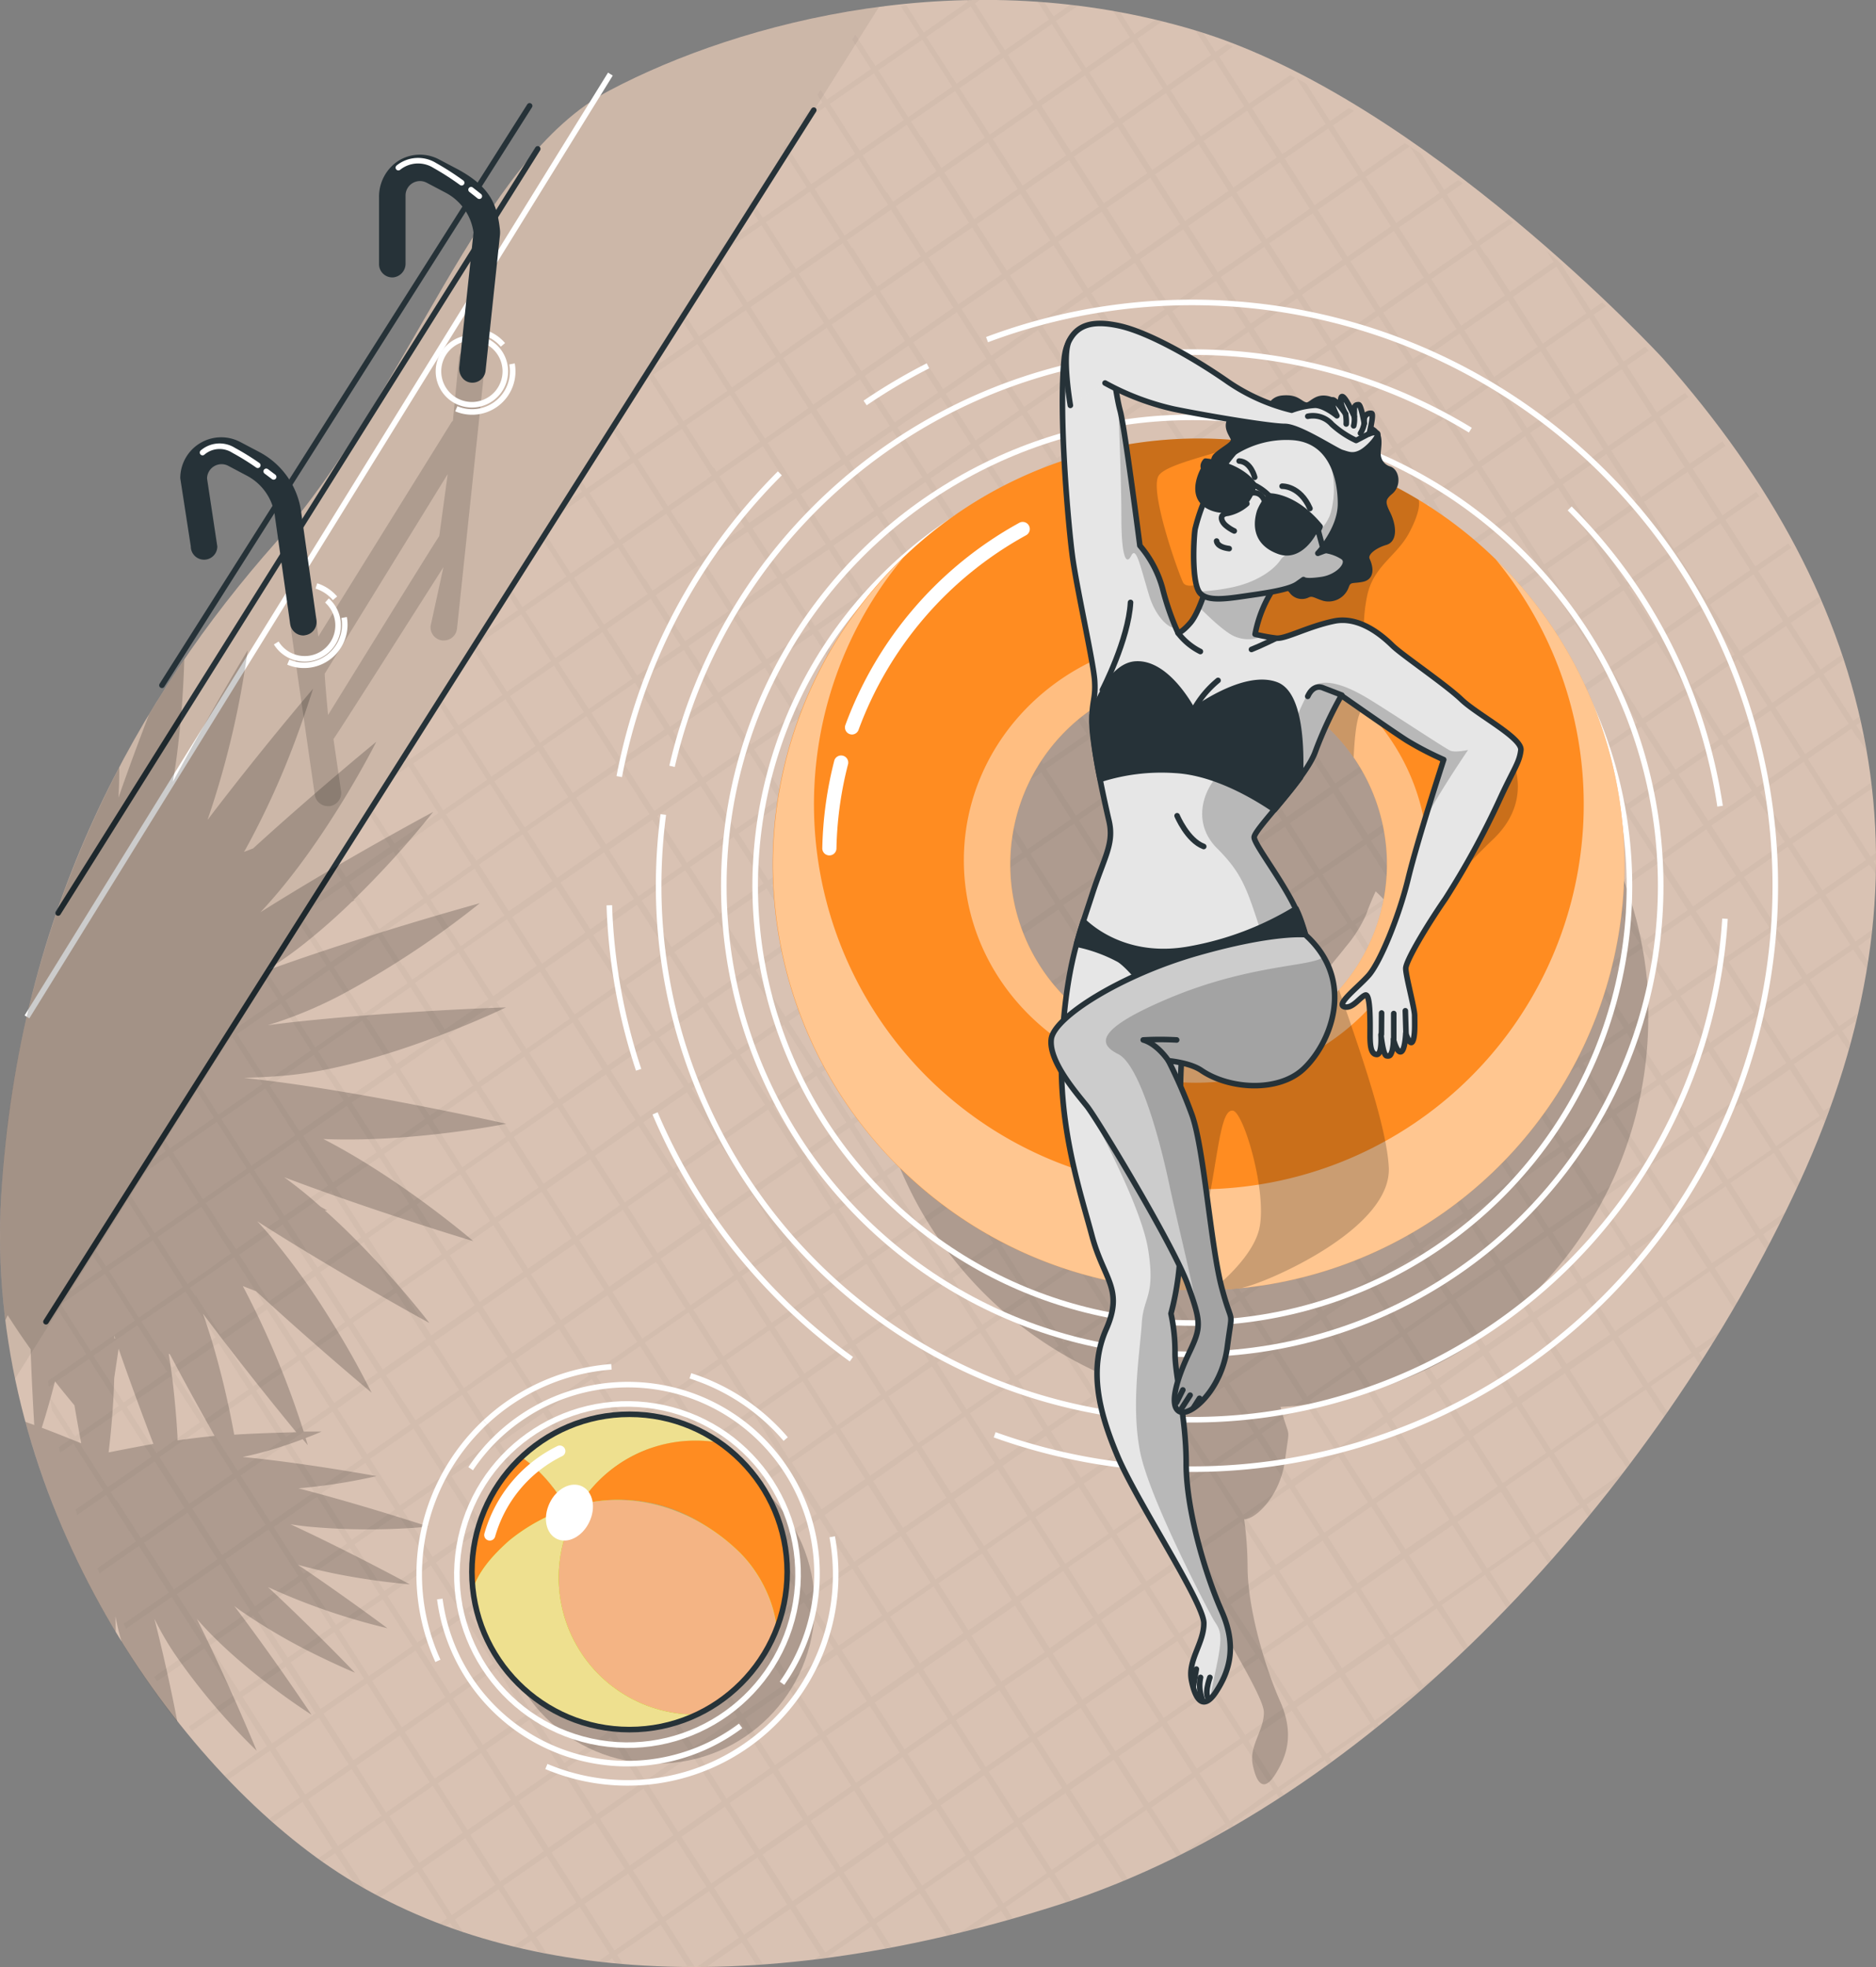 <svg xmlns="http://www.w3.org/2000/svg" xmlns:xlink="http://www.w3.org/1999/xlink" viewBox="0 0 336.76 353.06"><rect x="0" y="0" width="336.76" height="353.06" fill="#808080" stroke="none"/><defs><style>.cls-1,.cls-12,.cls-21,.cls-8,.cls-9{fill:none;}.cls-1,.cls-15,.cls-18,.cls-29,.cls-3,.cls-9{stroke:#263238;}.cls-1,.cls-15,.cls-18,.cls-8{stroke-miterlimit:10;}.cls-2{fill:#ff8c21;}.cls-15,.cls-18,.cls-20,.cls-23,.cls-24,.cls-3{fill:#fff;}.cls-12,.cls-21,.cls-29,.cls-3,.cls-9{stroke-linecap:round;stroke-linejoin:round;}.cls-4{isolation:isolate;}.cls-5{fill:#ffdeca;}.cls-17,.cls-5{opacity:0.7;}.cls-6{opacity:0.03;}.cls-7{opacity:0.06;}.cls-12,.cls-21,.cls-8{stroke:#fff;}.cls-10{opacity:0.15;}.cls-11,.cls-29{fill:#263238;}.cls-13,.cls-28{opacity:0.2;}.cls-14{clip-path:url(#clip-path);}.cls-15{opacity:0.3;mix-blend-mode:multiply;}.cls-16{fill:#c6ff00;}.cls-17{fill:#ffd3cc;}.cls-19{fill:#f4b484;}.cls-21{stroke-width:2px;}.cls-22{clip-path:url(#clip-path-2);}.cls-23{opacity:0.43;}.cls-24{opacity:0.5;}.cls-25{opacity:0.21;}.cls-26{clip-path:url(#clip-path-3);}.cls-27{opacity:0.1;}.cls-30{clip-path:url(#clip-path-4);}.cls-31{clip-path:url(#clip-path-5);}.cls-32{clip-path:url(#clip-path-6);}</style><clipPath id="clip-path" transform="translate(-83.7 -82.16)"><circle class="cls-1" cx="196.71" cy="364.3" r="28.3"/></clipPath><clipPath id="clip-path-2" transform="translate(-83.7 -82.16)"><path class="cls-2" d="M298.86,160.87a76.44,76.44,0,1,0,76.43,76.43A76.43,76.43,0,0,0,298.86,160.87Zm0,110.24a33.81,33.81,0,1,1,33.81-33.81A33.81,33.81,0,0,1,298.86,271.11Z"/></clipPath><clipPath id="clip-path-3" transform="translate(-83.7 -82.16)"><path class="cls-3" d="M300.21,187.7s-1.35,4.53-2.82,6.24-2.21,1.84-2.21,1.84a47.76,47.76,0,0,1-2.81-8.08,19.88,19.88,0,0,0-4.05-7.6s-2.69-21.07-3.55-24.25-1.1-7.84-2.57-10.78-6.72-5.57-7.46,1.43c-1.05,10,.72,29.8,1.46,35.44s3.79,19.11,4,22.41-.49,3.43-.49,7.35,2.08,13.6,3.06,17.77-.86,6.49-3.06,13.35-4.66,12.61-5.39,27.07,3.31,26.21,5.39,34.05,5.76,9.55,2.57,16.78-1.35,14.82,2.08,22.91,15.44,26.21,15.44,29.88-2.94,6.62-2.21,10.29,2.21,5.39,4.41,2,3.92-7.84,1-14.45-6.37-18.13-6.37-26.46-2-15.68-2-19.84a32.52,32.52,0,0,0-.73-7.11,51,51,0,0,0,1.71-13.47V278c0-3.67.25-6.37.25-6.37s12,4.9,19.11-1.71,4.16-16.91,2.2-22.54-8.33-13.47-8.33-14.94,9.31-10.54,11-15.44a70.66,70.66,0,0,1,4.65-10s9.07,6.37,11.76,8.08a57.73,57.73,0,0,0,6.61,3.43s-4.65,14.21-6.37,21.31-5.14,15.19-7.1,17.4-5.88,5.14-4.41,5.63,2.82-1.71,3.8-2.08.86,5.39.86,7.35.24,3.31,1.22,3.31.74-3.55.74-3.55.36,3.67,1,3.79.73-.12,1-.86a8.79,8.79,0,0,0,.24-2.08s.61,2.45,1.35,2.21.86-3.31.86-3.31.73,2.33,1.22,1.47.37-3.31.37-4.65-1.59-7.11-1.59-8.46,3.79-7.71,7.1-12.49a148.66,148.66,0,0,0,10-18.37c2.33-5,3.31-6.13,3.56-8.33s-7.84-6.37-10.66-9.07-10.66-8-12.37-9.67-5.88-5.39-10.54-4.41-8.57,3.18-10.29,3.06A32.58,32.58,0,0,1,309,196a22.59,22.59,0,0,1,3.56-8.58S310.13,184.14,300.21,187.7Z"/></clipPath><clipPath id="clip-path-4" transform="translate(-83.7 -82.16)"><path class="cls-3" d="M312.7,158.17s-3.32.76-7.39,5.13a33.22,33.22,0,0,0-7.09,13.87c-.3,2.26-.6,9.8.91,11.46s5.27.91,9.5.31,6.93-1.21,8-2l1.06-.75s.3.45,3.31,0,5.28-3,3.77-4.07a7.85,7.85,0,0,0-3.47-1.21s7.24-3.62,7.39-9.95-4.07-10.41-8.14-12.22A10.46,10.46,0,0,0,312.7,158.17Z"/></clipPath><clipPath id="clip-path-5" transform="translate(-83.7 -82.16)"><path class="cls-3" d="M282.07,150.91a46.86,46.86,0,0,0,12.36,4.68c6.56,1.33,17.36,3.11,19.92,3.11s9.12,4.34,10.23,4.68,2,.77,3.45,0,3.45-3.12,2.9-3.45-1.45.11-1.45.11.89-3.56.44-3.68a1.13,1.13,0,0,0-1.33,1v.78s-.56-3.34-1-3.34-.78.11-.78.89v1.22s-1.89-4.34-2.34-3.45.78,3,.78,3-2-2.93-2.38-2.47.82,2.8.82,2.8-2.18-1.84-3.89-1.89a14.33,14.33,0,0,0-4.23.89,34.76,34.76,0,0,1-11.46-5.12c-5.57-3.9-14-8.79-19.37-10s-7.79.12-9.12,2.67.22,11.58.22,11.58"/></clipPath><clipPath id="clip-path-6" transform="translate(-83.7 -82.16)"><path class="cls-3" d="M318,249.93s-5.66-.62-19.38,3.3-25.72,11.51-26.21,15.43,4.41,9.56,6.37,12,15.68,25.23,18.13,32.09,2.45,7.59.24,12.25-3.67,9.55-1.71,10.53S303,331.62,304,324s1-3.19-1-10.78-3.18-25.23-5.39-31.11a87.86,87.86,0,0,0-4.16-9.56s3.85.34,5.88,1.72c5,3.42,13.84,4,18.37-.25C322.45,269.58,327.3,258.26,318,249.93Z"/></clipPath></defs><g class="cls-4"><g id="Background_Simple" data-name="Background Simple"><path class="cls-5" d="M382.16,146.44S339.32,100,298.35,87.64,216.82,85.92,193.11,98.4s-35.57,53.65-59.9,81.11S87,245,83.91,296.81s28.38,98.95,57.87,119.67,75,25.71,131.81,7.62S381.32,349.49,406.7,294.45,421.47,190.74,382.16,146.44Z" transform="translate(-83.7 -82.16)"/></g><g id="Pool"><path class="cls-6" d="M147.24,420c.65.39,1.32.77,2,1.14l-4.37-6.82,7.82-5.42,5.36,8.37-7,4.87,1,.52,6.56-4.56,5.36,8.38-1.34.93c.37.14.74.29,1.12.42l.75-.52.65,1,1.62.57-1.4-2.19,7.82-5.43,5.36,8.38-2.66,1.84,1.28.32,1.91-1.33,1.29,2,1.44.3-1.86-2.91,7.82-5.43,5.35,8.38-2,1.37,1.49.17,1-.71.55.87,1.33.12-1-1.59,7.81-5.42,4.83,7.54h1.25l-5.21-8.15,7.82-5.42,5.36,8.37-7.49,5.2h1.74l6.28-4.36,2.57,4,1.19-.09-2.89-4.52,7.82-5.42,5.36,8.37-1,.67,2.44-.31-.08-.13,7.82-5.42,2.51,3.92,1.11-.21L241,427.4l7.82-5.43,4.89,7.63,1.08-.26-5.1-8,7.82-5.43,5.36,8.38L256.1,429l2.64-.65,4.67-3.22,1.09,1.66,1-.29-1.26-2,7.82-5.43,2.93,4.49,1-.34-3-4.75,7.82-5.42,4.4,6.73.91-.39-4.45-6.95,7.82-5.42,5.45,8.32-.14.09c2.31-1.14,4.61-2.36,6.89-3.62l2.45-1.7.16.25.83-.47-.21-.32,7.91-5.48.48.76c.27-.18.54-.34.8-.52l-.5-.79,7.9-5.48.52.8.77-.56-.5-.78,7.9-5.49.26.41.75-.6-.23-.35,4.15-2.88q3.25-2.75,6.43-5.62l-2.4,1.67-5.36-8.38,7.82-5.42,1.22,1.9.08-.06,3.62,5.66.71-.66-4.77-7.44,7.82-5.43L351,366l.08-.07,3.09,4.84c.23-.23.46-.46.68-.7l-3.71-5.8,7.82-5.43.09.14.08-.07,2.47,3.86.65-.74-2.42-3.79.21-.14.17-.17,7.51-5.2,1.06,1.66.63-.78-.91-1.42,4.62-3.21,1.94-2.5-7.08,4.9L362.64,343l7.81-5.43,4.08,6.37.07-.07,1.12,1.75.62-.81-5-7.84,7.82-5.42,2.68,4.18.07-.09.51.81.6-.84L380,331l7.82-5.42.87,1.37.07-.09.05.08.57-.88-.69-1.08,2.42-1.68c.43-.7.87-1.4,1.29-2.1l-4.24,2.95-5.36-8.38,7.82-5.43L394.9,317l.6-1-4-6.26,7.82-5.42,1.42,2.21.57-1.07-1.12-1.75,3.1-2.14c.31-.62.63-1.23.93-1.85l-4.56,3.16-5.36-8.37,7.82-5.43,4.11,6.42c.15-.34.32-.68.48-1a.61.61,0,0,1,.05-.12L403,288.44,410.8,283l0,.06a.5.5,0,0,1,0-.13l.39.61c.14-.37.27-.75.41-1.12l0-.05.07-.05.57-1.56-1.16.8-5.36-8.37,7.82-5.43,1.1,1.71,0-.14.82,1.29c.12-.41.25-.82.36-1.22l-1.44-2.24.92-.64,0-.05,1.5-1c.11-.47.24-.94.35-1.4l-3.32,2.3L408.57,258l7.82-5.42,1.38,2.15a.77.77,0,0,1,0-.15l1,1.56c.08-.46.17-.93.24-1.39L417.26,252l1.06-.74v-.05l1.3-.9.15-1.26-3,2.11-5.36-8.37,7.82-5.43.19.31a1.21,1.21,0,0,0,0-.19l1,1.61c0-.58,0-1.16,0-1.74l-.39-.62.4-.28c0-.38,0-.78,0-1.16l-.93.64-5.36-8.38,4.57-3.16v0l1-.69-.12-1.07-6,4.13-5.36-8.37,7.82-5.43,1.1,1.71c0-.1-.05-.19-.07-.29l1.63,2.55c-.14-.85-.32-1.69-.48-2.53l-1.33-2.07.8-.55c-.08-.33-.17-.66-.24-1l-1.07.74-5.36-8.38,2.58-1.79v0l1-.7c-.1-.32-.2-.63-.31-.95l-3.8,2.64-5.36-8.38,4.48-3.1v0l1-.7-.38-.9L404.65,193l-5.36-8.37,5.62-3.9,0,0,.36-.25c-.18-.26-.37-.51-.56-.77l-5.93,4.12-5.36-8.38,6.07-4.21-.51-.8-.92.63,0,0-5.15,3.58-5.36-8.38,5.89-4.08-.56-.78-2,1.38,0,0L387,165.4,381.62,157l5.16-3.58c-.2-.25-.4-.5-.61-.74l-3,2.08,0,0-2.06,1.43-5.36-8.38,3.9-2.71c-.22-.23-.43-.47-.65-.71l-3.85,2.68-5.38-8.41,2.23-1.55c-.23-.22-.45-.45-.68-.68l-2.06,1.43-5.38-8.41h0l-2.61-2.3,1.31,2-5.28,3.67,0,0-2.53,1.75-4.14-6.47a1.64,1.64,0,0,0-.22-.14l-1.09-1.71,6-4.15-.77-.62-5.73,4-5.38-8.4,2.83-2-.81-.6-2.53,1.75-4.14-6.47-2-1.33,5.34,8.35-4.43,3.07,0,0-3.37,2.34L330,115.48l-.19-.1-.94-1.48,7.88-5.47-.85-.57-7.55,5.23-5.37-8.4,3.75-2.61-.9-.53-3.37,2.34-4.31-6.74-1.72-.93,5.25,8.21-5.7,3.95h0l-2.1,1.46-2.14-3.36-.16,0-3.14-4.91,7.8-5.41-.94-.51-7.38,5.12-5.37-8.41L305,90.51l-1-.47-2.11,1.46-2.14-3.35-1.45-.51,2.81,4.4-7.9,5.49-5.38-8.41,4.48-3.1-1.23-.31-3.76,2.61-2.52-3.93-1.28-.24,3,4.71-7.9,5.49-5.38-8.41,3.94-2.73L275.82,83l-3,2.11-1.63-2.55L270,82.5l2,3.18-7.91,5.49-5.37-8.41.85-.59c-.79,0-1.57,0-2.35,0l.2.3L249.52,88l-3.13-4.9-1,.16,3.38,5.28L240.84,94l-3.6-5.62-.56.9,3.37,5.27-7.9,5.48L231,98.3l-.56.9.89,1.38-3.11,2.16-1.28,2,4.9-3.39,5.38,8.4-7.91,5.48-4.51-7.06-.56.9,4.29,6.71-7.9,5.48-2-3.18-.56.9,1.81,2.82-6.32,4.39-1.69,2.7,5.22,8.15-7.91,5.48-3-4.61-.56.89,2.73,4.27-7.91,5.48-.46-.73-.56.89.24.38-.85.6-1.29,2.05,2.66-1.84,5.37,8.4-7.9,5.48-3.88-6-.56.89,3.65,5.71-7.9,5.48-1.39-2.17-.56.89,1.17,1.82-4.08,2.83-1.28,2.05,5.87-4.07,5.38,8.4-7.91,5.48-4.79-7.49-.56.89,4.57,7.15-7.9,5.48-2.31-3.61-.56.89,2.08,3.26-7.29,5.07-1.29,2.05.41-.29,5.38,8.41L166,212.37l-3.23-5.05-.56.89,3,4.71-7.9,5.48-.75-1.17-.56.9.52.81-1.83,1.27-1.28,2,3.63-2.51,5.37,8.4-7.9,5.48-4.15-6.49-.56.9,3.93,6.14-7.91,5.48-1.67-2.61-.56.9,1.45,2.25L140,243.71l-1.28,2L145.6,241l5.38,8.4-7.91,5.48L138,247l-.56.9,4.85,7.58-7.9,5.48-2.59-4.05-.56.9,2.36,3.7L125.7,267l-.1-.16-1.55,2.46,1.38-.95,5.38,8.4-7.91,5.48-3.51-5.48-.56.89,3.29,5.14-7.9,5.48-1-1.6-.56.89.8,1.25-2.8,1.95-1.28,2.05,4.6-3.19,5.37,8.4-7.9,5.48L107,296.52l-.56.89,4.21,6.58-7.91,5.48-1.94-3-.56.89L102,310l-6,4.18-1.29,2.05,7.82-5.42,5.38,8.4-7.9,5.49-5.36-8.37-.56.89,5.13,8L92.35,330c0,.36.07.72.11,1.08l7.21-5,5.37,8.41-7.9,5.48L92.71,333c.1.76.2,1.52.32,2.27l3.33,5.2-2.1,1.45c.08.34.15.68.22,1l2.39-1.65,5.38,8.4-5,3.46c.11.31.21.62.32.94l5.18-3.6,5.36,8.38-2,1.39v0l-4.93,3.42.38.9,7.08-4.92,5.36,8.38-4.9,3.39v0l-3.2,2.22.45.84,8.17-5.66,5.36,8.37L113,382v0l-1.64,1.14.51.81,8.51-5.9,5.36,8.37-8,5.56,0,0-.16.11c.2.25.39.51.58.76l8.11-5.63,5.36,8.38-7.6,5.27.66.7.48-.33,0,0,7-4.84,5.36,8.38-5.51,3.82.74.65.24-.17,0,0,5-3.49,5.36,8.37-2.52,1.75.81.6h0l0,0,2.21-1.54Zm.42-20.91,7.82-5.43,5.36,8.38L153,407.48Zm37.25-79,7.82-5.43,5.35,8.38-7.81,5.42Zm4.49,9-7.82,5.42-5.36-8.37,7.82-5.43Zm12.88-21,7.82-5.43,5.36,8.38-7.82,5.42Zm4.49,9L199,322.44l-5.36-8.38,7.82-5.42Zm12.89-21,7.81-5.42,5.36,8.37L225,304.36Zm4.49,9-7.82,5.42L211,302l7.82-5.43Zm21.57-27.06,7.82-5.42,5.35,8.37-7.81,5.43Zm4.49,9-7.82,5.42L237,283.93l7.82-5.43Zm12.88-21,7.82-5.43,5.36,8.38-7.82,5.42Zm4.49,9-7.82,5.43-5.36-8.38,7.82-5.42Zm4.2-15,7.82-5.43,5.36,8.38-7.82,5.42Zm-.53-.83-5.36-8.38,7.82-5.42,5.36,8.37Zm-.87.6L262.56,265l-5.36-8.37,7.82-5.43Zm-8.69,6L253.87,271l-5.36-8.37,7.82-5.43Zm-2.26,16.06,5.36,8.38L257,295.48l-5.36-8.37Zm.87-.6,7.81-5.42,5.36,8.37-7.82,5.43Zm8.68-6,7.82-5.42,5.36,8.37-7.82,5.43Zm8.69-6,7.82-5.43,5.36,8.38L283,277.4Zm8.69-6,7.82-5.43,5.35,8.38-7.81,5.43Zm5,9.81,5.36,8.38-7.82,5.42-5.36-8.38Zm.87-.6,7.82-5.43,5.35,8.38-7.81,5.42Zm8.68-6,7.82-5.43,5.36,8.38-7.82,5.43Zm-.53-.83L295,257l7.82-5.42,5.36,8.37Zm-5.89-9.21-5.36-8.38,7.82-5.42,5.36,8.38Zm-.87.6-7.81,5.43-5.36-8.38,7.81-5.42ZM279.93,253l-5.35-8.38,7.81-5.42,5.36,8.38ZM274,243.75l-5.35-8.37L276.5,230l5.36,8.38Zm-.86.61-7.82,5.42L260,241.4l7.82-5.42Zm-13.71-3.79-5.36-8.37,7.82-5.43,5.35,8.38Zm5,9.81-7.82,5.43-5.36-8.38,7.82-5.42Zm-8.69,6L248,261.83l-5.36-8.37,7.82-5.43ZM253,271.64l-7.81,5.43-5.36-8.38,7.82-5.42Zm-8.68,6-7.82,5.43-5.36-8.38L239,269.3Zm-8.69,6-7.82,5.42-5.36-8.37,7.82-5.43ZM228.34,290l7.82-5.42,5.36,8.38-7.82,5.42Zm13.71,3.79,5.36,8.37-7.82,5.43-5.36-8.38Zm.87-.61,7.82-5.42,5.36,8.38-7.82,5.42Zm13.71,3.79,5.36,8.37-7.82,5.43-5.36-8.38Zm.87-.61,7.82-5.42,5.36,8.38-7.82,5.42Zm8.69-6,7.81-5.43,5.36,8.38-7.82,5.42Zm8.68-6,7.82-5.42,5.36,8.37-7.82,5.43ZM288.58,288l5.36,8.38-7.82,5.42-5.36-8.37Zm.87-.6,7.82-5.42,5.36,8.37-7.82,5.43Zm8.69-6L306,276l5.35,8.37-7.81,5.43Zm8.69-6,7.81-5.43,5.36,8.38-7.82,5.42Zm2.79-15.24,7.82-5.42,5.36,8.37L315,268.53Zm8.69-6,7.82-5.42,5.36,8.38-7.82,5.42Zm-.53-.83-5.36-8.37,7.82-5.43,5.36,8.38Zm-.87.61-7.82,5.42L303.73,251l7.82-5.43Zm-13.71-3.79-5.36-8.37,7.82-5.43,5.36,8.38Zm-5.89-9.2L292,232.53l7.82-5.42,5.36,8.37Zm-.87.6-7.82,5.42-5.36-8.37,7.82-5.43Zm-13.71-3.78-5.36-8.38,7.82-5.42,5.36,8.37Zm-5.89-9.21-5.36-8.38,7.82-5.42,5.36,8.38Zm-.87.6-7.82,5.43-5.35-8.38,7.81-5.42Zm-13.71-3.78L256.9,217l7.82-5.42,5.36,8.38Zm-.87.6-7.81,5.43L248.22,223l7.82-5.42Zm-2.79,15.24-7.82,5.42-5.36-8.38,7.82-5.42Zm-8.69,6-7.82,5.43-5.36-8.38,7.82-5.42Zm-2.8,15.24-7.81,5.42-5.36-8.37,7.82-5.43Zm-8.68,6-7.82,5.43-5.36-8.38,7.82-5.42Zm-8.69,6-7.82,5.43-5.36-8.38,7.82-5.42Zm-2.8,15.24-7.82,5.42-5.35-8.38,7.81-5.42Zm-8.68,6-7.82,5.43-5.36-8.38,7.82-5.42ZM216,311.82l5.36,8.37-7.82,5.43-5.36-8.38Zm.87-.6,7.82-5.43,5.36,8.38-7.82,5.42Zm8.69-6,7.82-5.43,5.35,8.38-7.82,5.42ZM239.26,309l5.35,8.38-7.81,5.42-5.36-8.37Zm.86-.6,7.82-5.43,5.36,8.38-7.82,5.42Zm13.71,3.78,5.36,8.38L251.37,326,246,317.58Zm.87-.6,7.82-5.43,5.36,8.38-7.82,5.42Zm8.69-6,7.82-5.42,5.36,8.37-7.82,5.43Zm8.69-6,7.81-5.42,5.36,8.38-7.82,5.42Zm13.71,3.79,5.35,8.37-7.81,5.43L278,308.7Zm.86-.61,7.82-5.42,5.36,8.38L292,311.05Zm8.69-6,7.82-5.43,5.36,8.38L300.7,305Zm8.69-6,7.82-5.42,5.36,8.37L309.39,299Zm8.69-6,7.81-5.42,5.36,8.38L318.07,293Zm2.79-15.23,7.82-5.42,5.36,8.37-7.82,5.43Zm8.69-6,7.82-5.42,5.36,8.37-7.82,5.43Zm8.69-6,7.82-5.43,5.35,8.38-7.81,5.42Zm2.79-15.24,7.82-5.42,5.36,8.37L341,250.45Zm4.49,9-7.81,5.42L327,248.1l7.81-5.43Zm-13.71-3.78-5.35-8.38,7.81-5.42,5.36,8.37Zm-5.89-9.21-5.35-8.38,7.81-5.42,5.36,8.38Zm-.86.6-7.82,5.43-5.36-8.38,7.82-5.42ZM306,234.88l-5.36-8.38,7.82-5.42,5.36,8.38Zm-5.89-9.21-5.36-8.37,7.82-5.43,5.35,8.38Zm-.87.61-7.82,5.42-5.36-8.38,7.82-5.42Zm-13.71-3.79-5.36-8.37,7.82-5.43,5.36,8.38Zm-5.89-9.2-5.36-8.38,7.82-5.43,5.36,8.38Zm-.87.6L271,219.31l-5.36-8.37,7.82-5.43Zm-13.71-3.79-5.36-8.37,7.82-5.43,5.36,8.38Zm-.87.61-7.82,5.42L251,207.76l7.82-5.43Zm-8.69,6-7.81,5.43-5.36-8.38,7.82-5.42ZM252.71,232l-7.82,5.42L239.53,229l7.82-5.43ZM244,238l-7.82,5.42L230.84,235l7.82-5.42Zm-2.8,15.23-7.82,5.42-5.35-8.37,7.81-5.43Zm-8.68,6-7.82,5.42-5.36-8.37,7.82-5.43Zm-8.69,6L216,270.71l-5.36-8.38,7.82-5.42Zm-2.8,15.24-7.82,5.42-5.35-8.37,7.81-5.43Zm-8.69,6L204.55,292l-5.36-8.38,7.82-5.42Zm-2.79,15.23-7.82,5.42-5.36-8.37,7.82-5.43Zm-8.69,6-7.82,5.42-5.36-8.38,7.82-5.42Zm-2.26,16.06,5.36,8.38-7.82,5.42-5.36-8.37Zm.86-.6,7.82-5.43,5.36,8.38-7.82,5.43Zm13.71,3.78,5.36,8.38-7.82,5.42-5.35-8.37Zm.87-.6,7.82-5.43,5.36,8.38-7.82,5.43Zm8.69-6,7.82-5.42,5.36,8.37-7.82,5.43Zm13.71,3.79,5.36,8.37L234,338l-5.36-8.38Zm.87-.61,7.82-5.42,5.35,8.37L242.69,332ZM251,327.39l5.36,8.37-7.82,5.43-5.36-8.38Zm.87-.61,7.81-5.42,5.36,8.37-7.82,5.43Zm8.68-6,7.82-5.43,5.36,8.38L266,329.13Zm8.69-6,7.82-5.43,5.36,8.38-7.82,5.42ZM283,318.51l5.36,8.38-7.82,5.42-5.36-8.37Zm.87-.6,7.82-5.43,5.35,8.38-7.81,5.43Zm8.68-6,7.82-5.42,5.36,8.37-7.82,5.43Zm8.69-6,7.82-5.42,5.36,8.38-7.82,5.42Zm8.69-6,7.82-5.43,5.36,8.38-7.82,5.42Zm8.69-6,7.81-5.42,5.36,8.37L324,302.18Zm2.79-15.23,7.82-5.43,5.36,8.38-7.82,5.42Zm8.69-6,7.82-5.42,5.36,8.37-7.82,5.43Zm8.69-6,7.82-5.42,5.35,8.37-7.81,5.43Zm2.79-15.23,7.82-5.43,5.36,8.38-7.82,5.42Zm8.69-6,7.82-5.42,5.36,8.37-7.82,5.43Zm-.53-.83L344.37,236l7.82-5.42,5.36,8.38Zm-5.89-9.21-5.36-8.37,7.82-5.43,5.36,8.38Zm-.87.61-7.82,5.42-5.36-8.38,7.82-5.42ZM329.26,232l-5.36-8.37,7.82-5.43,5.36,8.38Zm-5.89-9.2L318,214.45l7.82-5.42,5.36,8.37Zm-.87.6-7.82,5.42-5.36-8.37,7.82-5.43Zm-13.71-3.78-5.36-8.38,7.82-5.42,5.36,8.37Zm-5.89-9.21-5.36-8.38,7.82-5.42,5.36,8.37Zm-.87.6-7.81,5.43-5.36-8.38,7.82-5.43Zm-13.7-3.78L283,198.88l7.81-5.42,5.36,8.37Zm-5.9-9.21-5.35-8.38,7.81-5.42,5.36,8.38Zm-.86.6-7.82,5.43-5.36-8.38,7.82-5.42Zm-13.71-3.78-5.36-8.38,7.82-5.42,5.36,8.38Zm-.87.6-7.82,5.43-5.36-8.38,7.82-5.42Zm-13.71-3.78-5.36-8.38,7.82-5.42,5.36,8.38Zm5,9.81-7.82,5.42-5.36-8.37,7.82-5.43Zm-8.69,6L241.8,213l-5.36-8.37,7.82-5.43Zm-2.79,15.23L239,228.19l-5.36-8.38,7.82-5.42Zm-8.69,6-7.82,5.42L225,225.84l7.82-5.43ZM235.33,244l-7.82,5.43-5.35-8.38,7.81-5.42Zm-8.68,6-7.82,5.42-5.36-8.37,7.82-5.43Zm-8.69,6-7.82,5.42-5.36-8.38,7.82-5.42Zm-2.8,15.23-7.82,5.43L202,268.36l7.82-5.43Zm-8.69,6-7.81,5.42-5.36-8.37,7.82-5.43Zm-2.79,15.23L195.86,298l-5.36-8.38,7.82-5.42Zm-8.69,6L187.17,304l-5.36-8.37,7.82-5.43Zm-2.8,15.23-7.81,5.43L179,310.88l7.82-5.42Zm-8.68,6-7.82,5.42-5.36-8.37,7.82-5.43Zm-8.69,6L167,331.31l-5.36-8.37,7.82-5.43Zm.53.83,5.36,8.37-7.82,5.43-5.36-8.38Zm5.89,9.21,5.36,8.37-7.82,5.43-5.36-8.38Zm.87-.61,7.82-5.42,5.36,8.37-7.82,5.43Zm13.71,3.79,5.36,8.37-7.82,5.43L188,344.53Zm.87-.61,7.82-5.42,5.36,8.38-7.82,5.42Zm13.71,3.79,5.36,8.37-7.82,5.43-5.36-8.38Zm.87-.61,7.81-5.42,5.36,8.38-7.82,5.42Zm8.68-6,7.82-5.43,5.36,8.38L225.31,344Zm13.71,3.78,5.36,8.38-7.82,5.42-5.36-8.38Zm.87-.6,7.82-5.43,5.36,8.38-7.82,5.42Zm13.71,3.78L253.6,351l-7.82,5.42L240.42,348Zm.87-.6,7.82-5.43,5.36,8.38-7.82,5.42Zm8.69-6,7.81-5.42,5.36,8.37-7.82,5.43Zm8.68-6,7.82-5.42,5.36,8.37-7.82,5.43Zm13.71,3.79,5.36,8.37-7.82,5.43-5.36-8.38Zm.87-.61,7.82-5.42,5.36,8.37-7.82,5.43Zm8.69-6,7.82-5.43,5.35,8.38-7.81,5.42Zm8.68-6,7.82-5.43,5.36,8.38-7.82,5.43Zm8.69-6,7.82-5.42L320.3,318l-7.82,5.43Zm8.69-6,7.82-5.43L329,312l-7.82,5.42Zm8.69-6,7.81-5.43,5.36,8.38-7.82,5.42Zm2.79-15.24,7.82-5.42,5.36,8.38-7.82,5.42Zm8.69-6,7.82-5.43,5.36,8.38-7.82,5.42Zm8.69-6,7.82-5.42,5.35,8.37L350,284.1Zm2.79-15.23,7.82-5.43,5.36,8.38-7.82,5.42Zm8.69-6L364,249l5.36,8.38-7.82,5.42Zm2.8-15.24,7.82-5.42,5.36,8.38-7.82,5.42Zm-.53-.83L353.06,230l7.82-5.43,5.36,8.38Zm-5.89-9.2-5.36-8.38,7.82-5.42,5.35,8.37ZM346.64,220l-5.36-8.38,7.82-5.42,5.35,8.37Zm-.87.6L338,226l-5.36-8.38,7.82-5.42Zm-13.71-3.78-5.36-8.38,7.82-5.42,5.36,8.37Zm-5.89-9.21-5.36-8.37,7.82-5.43,5.36,8.38Zm-.87.6-7.82,5.43-5.36-8.38,7.82-5.42Zm-13.71-3.78L306.23,196l7.82-5.43,5.36,8.38Zm-5.89-9.21-5.36-8.37,7.82-5.43,5.36,8.38Zm-.87.61L297,201.23l-5.36-8.38,7.82-5.42ZM291.12,192l-5.36-8.37,7.82-5.43,5.36,8.38Zm-5.89-9.2-5.36-8.38,7.82-5.42,5.36,8.37Zm-.87.6-7.82,5.42-5.35-8.37L279,175Zm-13.71-3.78-5.35-8.38,7.81-5.42,5.36,8.37Zm-.86.6L262,185.66l-5.36-8.37,7.82-5.43Zm-13.71-3.78-5.36-8.38,7.82-5.42,5.35,8.37Zm-.87.6-7.82,5.42L242,174.11l7.82-5.43Zm-2.8,15.23-7.82,5.43-5.36-8.38,7.82-5.42Zm-8.69,6-7.81,5.42-5.36-8.37,7.81-5.43Zm-2.79,15.23L233.11,219l-5.36-8.38,7.82-5.42Zm-8.69,6L224.42,225l-5.36-8.38,7.82-5.42Zm-2.8,15.24-7.82,5.42-5.35-8.38,7.81-5.42Zm-8.68,6-7.82,5.43-5.36-8.38,7.82-5.42Zm-8.69,6-7.82,5.42-5.36-8.37,7.82-5.43Zm-2.8,15.23-7.82,5.43-5.36-8.38,7.82-5.42Zm-8.69,6-7.81,5.43-5.36-8.38,7.82-5.43Zm-2.79,15.23L190,288.79l-5.36-8.38,7.82-5.42Zm-8.69,6-7.82,5.43-5.36-8.38,7.82-5.42Zm-2.8,15.24-7.81,5.42-5.36-8.38,7.81-5.42Zm-8.68,6-7.82,5.43-5.36-8.38,7.82-5.42Zm-8.69,6-7.82,5.42-5.36-8.37,7.82-5.43Zm-2.8,15.23-7.82,5.43L153,329l7.82-5.42Zm.53.84,5.36,8.37-7.82,5.43-5.35-8.38Zm5.89,9.2,5.36,8.38-7.82,5.42-5.35-8.37Zm5.89,9.21,5.36,8.38L176,365l-5.35-8.38Zm.87-.6,7.82-5.43,5.36,8.38-7.82,5.42ZM193,354.34l5.36,8.38-7.82,5.42-5.36-8.38Zm.87-.6,7.82-5.43,5.36,8.38-7.82,5.42Zm13.71,3.78L213,365.9l-7.82,5.42L199.78,363Zm.87-.6,7.82-5.43,5.36,8.38-7.82,5.42Zm8.69-6,7.81-5.42,5.36,8.37-7.81,5.43Zm13.7,3.78,5.36,8.38-7.81,5.42-5.36-8.37Zm.87-.6,7.82-5.42,5.36,8.37-7.82,5.43Zm13.71,3.78,5.36,8.38L243,371.65l-5.36-8.37Zm.87-.6,7.82-5.42,5.36,8.37-7.82,5.43Zm8.69-6,7.82-5.42,5.36,8.38-7.82,5.42Zm8.69-6,7.81-5.43,5.36,8.38L269,353.57Zm13.7,3.78,5.36,8.38-7.81,5.42-5.36-8.38Zm.87-.6,7.82-5.43,5.36,8.38-7.82,5.42Zm8.69-6,7.82-5.42,5.36,8.37-7.82,5.43Zm8.69-6,7.82-5.42,5.36,8.38L301,344.7Zm13.71,3.79,5.36,8.37-7.82,5.43-5.36-8.38Zm-5-9.81,7.82-5.43,5.36,8.38-7.82,5.42Zm8.69-6,7.82-5.43,5.36,8.38-7.82,5.43Zm8.69-6,7.82-5.42,5.36,8.37-7.82,5.43Zm8.69-6,7.82-5.43,5.35,8.38-7.81,5.42ZM333.18,297l7.82-5.42,5.36,8.37-7.82,5.43Zm8.69-6,7.82-5.42,5.36,8.38-7.82,5.42Zm8.69-6,7.82-5.43,5.36,8.38-7.82,5.42Zm2.79-15.24,7.82-5.42,5.36,8.38-7.82,5.42Zm8.69-6,7.82-5.43,5.36,8.38L367.4,272Zm2.8-15.24,7.82-5.42,5.36,8.37-7.82,5.43Zm2.8-15.23,7.81-5.43,5.36,8.38L373,241.57Zm-.54-.83L361.74,224l7.82-5.42,5.36,8.37Zm-5.89-9.21-5.36-8.38,7.82-5.42,5.36,8.37ZM355.32,214,350,205.58l7.82-5.43,5.36,8.38Zm-5.89-9.21-5.36-8.37,7.82-5.43,5.36,8.38Zm-.87.61-7.81,5.42-5.36-8.37L343.2,197Zm-13.71-3.79-5.35-8.37,7.81-5.43,5.36,8.38Zm-5.89-9.2L323.61,184l7.81-5.42,5.36,8.37Zm-.86.6-7.82,5.42L314.92,190l7.82-5.43Zm-13.71-3.78L309,180.8l7.82-5.42,5.36,8.37ZM308.5,180l-5.36-8.38,7.82-5.42,5.35,8.38Zm-.87.6L299.81,186l-5.36-8.38,7.82-5.42Zm-13.71-3.78-5.36-8.38,7.82-5.42,5.36,8.38ZM288,167.58l-5.36-8.37,7.82-5.43,5.36,8.38Zm-.87.61-7.82,5.42L274,165.23l7.82-5.42Zm-13.71-3.79L268.09,156l7.82-5.43,5.36,8.38Zm-.87.6-7.82,5.43-5.36-8.38,7.82-5.42Zm-13.71-3.78-5.36-8.37,7.82-5.43,5.36,8.38Zm-.87.6-7.81,5.43-5.36-8.38,7.82-5.42Zm-8.68,6-7.82,5.43-5.36-8.38,7.82-5.42Zm-2.8,15.24-7.82,5.42-5.36-8.38,7.82-5.42Zm-8.69,6L230,194.54l-5.35-8.38,7.81-5.42ZM235,204.35l-7.82,5.42-5.36-8.37,7.82-5.43Zm-8.69,6-7.82,5.43-5.36-8.38L221,202Zm-2.8,15.24L215.73,231l-5.35-8.37,7.81-5.43Zm-8.69,6-7.81,5.42-5.36-8.38,7.82-5.42Zm-8.68,6-7.82,5.43L193,234.71l7.82-5.42Zm-2.8,15.24-7.82,5.42L190.2,250l7.82-5.43Zm-8.69,6-7.81,5.43L181.52,256l7.81-5.42Zm-2.79,15.24-7.82,5.42-5.36-8.37,7.82-5.43Zm-8.69,6-7.82,5.43L170,277.23l7.82-5.42Zm-2.8,15.24-7.82,5.42-5.35-8.37,7.81-5.43Zm-8.68,6-7.82,5.42-5.36-8.38,7.82-5.42Zm-8.69,6-7.82,5.43-5.36-8.38,7.82-5.42Zm-2.8,15.24-7.82,5.42-5.36-8.37,7.82-5.43Zm-8.69,6-7.81,5.43-5.36-8.38,7.82-5.42Zm.54.84,5.36,8.37-7.82,5.43L144.27,335Zm5.89,9.2,5.36,8.38-7.82,5.42-5.36-8.37Zm5.89,9.21,5.36,8.38-7.82,5.42-5.36-8.38Zm5.89,9.21,5.36,8.37L167.3,371l-5.36-8.38Zm5.89,9.2,5.36,8.38-7.82,5.42-5.36-8.37Zm.87-.6,7.82-5.42,5.35,8.37-7.81,5.43Zm13.71,3.78,5.35,8.38-7.81,5.43L182.41,375Zm.86-.6,7.82-5.42,5.36,8.37-7.82,5.43Zm13.71,3.78,5.36,8.38-7.82,5.43L197,378.18Zm.87-.6,7.82-5.42,5.36,8.37L211,380.53Zm8.69-6,7.82-5.42,5.36,8.38-7.82,5.42Zm13.71,3.79,5.36,8.37-7.82,5.43-5.36-8.38Zm.87-.6,7.82-5.43,5.35,8.38-7.81,5.42Zm13.71,3.78,5.35,8.37-7.81,5.43-5.36-8.38Zm.86-.6,7.82-5.43,5.36,8.38-7.82,5.42Zm8.69-6L260,361l5.36,8.38-7.82,5.42Zm8.69-6,7.82-5.42,5.36,8.37-7.82,5.43Zm13.71,3.78,5.36,8.38L272.14,378l-5.36-8.37Zm.87-.6,7.82-5.42,5.35,8.37L280.83,372Zm8.68-6,7.82-5.42,5.36,8.38L289.51,366Zm8.69-6,7.82-5.43,5.36,8.38-7.82,5.42Zm13.71,3.78,5.36,8.38-7.82,5.42-5.36-8.38Zm.87-.6,7.82-5.43,5.36,8.38-7.82,5.42Zm2.8-15.24,7.81-5.42,5.36,8.38-7.82,5.42Zm8.68-6,7.82-5.43,5.36,8.38-7.82,5.42Zm8.69-6,7.82-5.42,5.36,8.37L333,335.83Zm8.69-6L344.1,316l5.35,8.37-7.81,5.43Zm2.79-15.23,7.82-5.43,5.36,8.38-7.82,5.42Zm8.69-6,7.82-5.42,5.36,8.37-7.82,5.43Zm8.69-6,7.82-5.42,5.36,8.38-7.82,5.42Zm2.8-15.23,7.81-5.42,5.36,8.37-7.82,5.43Zm8.68-6,7.82-5.42,5.36,8.37-7.82,5.43Zm2.8-15.23,7.82-5.43,5.36,8.38L376.09,266Zm8.69-6,7.82-5.42,5.35,8.37L384.78,260Zm-.54-.83-5.35-8.38,7.81-5.42,5.36,8.38Zm-2.56-23.61,7.82-5.42,5.36,8.37-7.82,5.43Zm-.53-.83L370.43,218l7.82-5.42,5.36,8.38Zm-5.89-9.21-5.36-8.37,7.82-5.43,5.36,8.38ZM364,207.92l-5.36-8.37,7.82-5.43,5.36,8.38Zm-5.89-9.2-5.36-8.38,7.82-5.42,5.36,8.37Zm-5.89-9.21-5.36-8.38,7.82-5.42,5.36,8.38Zm-.87.6-7.82,5.43-5.36-8.38,7.82-5.42Zm-13.71-3.78L332.29,178l7.82-5.42,5.36,8.38Zm-5.89-9.21-5.36-8.37,7.82-5.43,5.36,8.38Zm-.87.61-7.82,5.42-5.35-8.38,7.81-5.42Zm-13.71-3.79-5.36-8.37,7.82-5.43,5.36,8.38Zm-5.89-9.2-5.36-8.38,7.82-5.42,5.36,8.37Zm-.87.6-7.81,5.42-5.36-8.37,7.82-5.43Zm-13.7-3.78-5.36-8.38,7.81-5.42,5.36,8.37Zm-5.89-9.21L285.47,144l7.81-5.42,5.36,8.37Zm-.87.6-7.82,5.43L276.78,150l7.82-5.43Zm-13.71-3.78-5.36-8.38,7.82-5.42,5.36,8.37Zm-.87.6-7.82,5.43-5.36-8.38,7.82-5.43ZM261.67,146l-5.36-8.38,7.82-5.42,5.36,8.37Zm-.87.6L253,152l-5.36-8.37,7.82-5.43Zm-8.69,6L244.3,158l-5.36-8.37,7.82-5.43Zm-8.68,6-7.82,5.43-5.36-8.38,7.82-5.42Zm-2.8,15.24-7.82,5.42-5.36-8.37,7.82-5.43Zm-8.69,6-7.82,5.42L218.77,177l7.81-5.42Zm-2.79,15.23-7.82,5.42L216,192.19l7.82-5.43Zm-8.69,6-7.82,5.42-5.36-8.37,7.82-5.43Zm-2.8,15.23-7.82,5.43-5.36-8.38L212.3,208Zm-8.69,6-7.81,5.42-5.36-8.37,7.82-5.43Zm-8.68,6-7.82,5.42-5.36-8.38,7.82-5.42Zm-2.8,15.23-7.82,5.42-5.36-8.37,7.82-5.43Zm-8.69,6L181,255.14l-5.35-8.38,7.81-5.42ZM186,265l-7.82,5.43L172.83,262l7.82-5.43Zm-8.69,6-7.82,5.42L164.14,268,172,262.6Zm-2.8,15.23-7.82,5.43-5.35-8.38,7.81-5.42Zm-8.68,6L158,297.66l-5.36-8.37,7.82-5.43Zm-8.69,6-7.82,5.42L144,295.31l7.82-5.42Zm-2.8,15.23-7.82,5.42-5.36-8.37,7.82-5.43Zm-8.69,6L137.85,325l-5.36-8.37,7.82-5.43Zm-2.79,15.23-7.82,5.43-5.36-8.38,7.82-5.42Zm.53.83,5.36,8.38-7.82,5.42L135.58,341Zm5.89,9.21,5.36,8.38-7.82,5.42-5.36-8.38Zm5.89,9.21,5.36,8.37-7.82,5.43-5.36-8.38Zm5.89,9.2,5.36,8.38L158.61,377l-5.36-8.37Zm5.89,9.21,5.36,8.38-7.82,5.42-5.36-8.37Zm5.89,9.21,5.36,8.37-7.82,5.43L165,387.05Zm.87-.6,7.82-5.43L186.9,384l-7.82,5.42Zm13.71,3.78,5.36,8.37L185,398.61l-5.36-8.38Zm.87-.6,7.82-5.43,5.35,8.38-7.81,5.42ZM202,388l5.36,8.37-7.82,5.43-5.36-8.38Zm.87-.6,7.81-5.43,5.36,8.38-7.82,5.42Zm8.68-6,7.82-5.43,5.36,8.38-7.82,5.43Zm13.71,3.78,5.36,8.38-7.82,5.42-5.36-8.37Zm.87-.6,7.82-5.43,5.36,8.38-7.82,5.43Zm13.71,3.78,5.36,8.38-7.82,5.42L232,393.75Zm.87-.6,7.82-5.42,5.36,8.37-7.82,5.43Zm8.68-6,7.82-5.42,5.36,8.37-7.82,5.43Zm8.69-6,7.82-5.43,5.36,8.38L263.45,384Zm13.71,3.78,5.36,8.37-7.82,5.43L264,384.87Zm.87-.6,7.82-5.43,5.36,8.38L278,387.22Zm8.69-6,7.82-5.43,5.35,8.38-7.81,5.42Zm8.68-6,7.82-5.42,5.36,8.37-7.82,5.43Zm13.71,3.78,5.36,8.38-7.82,5.43L295.93,376Zm.87-.6,7.82-5.42,5.36,8.37L310,378.35Zm8.69-6,7.82-5.43,5.36,8.38-7.82,5.42Zm2.8-15.24,7.81-5.42,5.36,8.37-7.82,5.43Zm8.68-6,7.82-5.42,5.36,8.38-7.82,5.42Zm8.69-6,7.82-5.43,5.36,8.38L338.84,345Zm8.69-6,7.82-5.42,5.35,8.37L347.53,339ZM345,315.4l7.82-5.43,5.36,8.38-7.82,5.42Zm8.69-6,7.82-5.43,5.36,8.38L359,317.74Zm8.69-6,7.82-5.42,5.36,8.37-7.82,5.43Zm2.8-15.23,7.81-5.43,5.36,8.38-7.82,5.42Zm8.68-6,7.82-5.42L387,285l-7.82,5.43Zm2.8-15.23,7.82-5.43,5.36,8.38L382,275.22Zm8.69-6,7.82-5.43,5.35,8.38-7.81,5.42Zm2.79-15.24,7.82-5.42,5.36,8.38L393.46,254Zm-.53-.83-5.36-8.37L390,231l5.36,8.38ZM385,221.14l7.82-5.42,5.36,8.38-7.82,5.42Zm-.53-.83-5.36-8.37,7.82-5.43,5.36,8.38Zm-5.89-9.2-5.36-8.38,7.82-5.43,5.36,8.38Zm-5.89-9.21-5.36-8.38,7.82-5.42,5.36,8.37Zm-5.89-9.21-5.36-8.38,7.82-5.42,5.36,8.38Zm-5.89-9.21-5.36-8.37,7.82-5.43,5.36,8.38Zm-5.89-9.2-5.36-8.38,7.82-5.42,5.35,8.37Zm-.87.6-7.82,5.42L341,171.93l7.82-5.43Zm-13.71-3.78-5.36-8.38,7.82-5.42,5.36,8.37Zm-5.89-9.21-5.36-8.38,7.82-5.42,5.36,8.37Zm-.87.6-7.82,5.43-5.36-8.38,7.82-5.42ZM320,158.71l-5.36-8.38,7.82-5.42,5.36,8.37Zm-5.89-9.21-5.36-8.37,7.82-5.43,5.36,8.38Zm-.87.6-7.82,5.43L300,147.15l7.82-5.42Zm-13.71-3.78L294.15,138l7.82-5.43,5.36,8.38Zm-5.89-9.21-5.36-8.37,7.82-5.43,5.36,8.38Zm-.87.61-7.82,5.42-5.35-8.38,7.81-5.42ZM279,133.93l-5.35-8.37,7.81-5.43,5.36,8.38Zm-.86.61L270.36,140,265,131.58l7.82-5.42Zm-13.71-3.79-5.36-8.37,7.82-5.43,5.36,8.38Zm-.87.61-7.82,5.42-5.36-8.38,7.82-5.42Zm-13.71-3.79-5.36-8.37,7.82-5.43,5.36,8.38Zm5,9.81-7.82,5.43-5.36-8.38,7.82-5.42Zm-8.69,6-7.82,5.42-5.35-8.37,7.81-5.43Zm-8.68,6-7.82,5.42-5.36-8.37,7.82-5.43Zm-2.8,15.23-7.82,5.43-5.36-8.38,7.82-5.42Zm-8.69,6-7.82,5.42-5.35-8.37,7.81-5.43Zm-2.79,15.23-7.82,5.43L210.08,183l7.82-5.42Zm-8.69,6-7.82,5.42L201.39,189l7.82-5.43Zm-2.8,15.23L204,212.62l-5.36-8.38,7.82-5.42Zm-8.69,6-7.81,5.43-5.36-8.38,7.82-5.43Zm-8.68,6-7.82,5.42-5.36-8.37,7.82-5.43Zm-2.8,15.23-7.82,5.43-5.36-8.38,7.82-5.42Zm-8.69,6-7.82,5.42-5.35-8.37,7.81-5.43Zm-2.79,15.23-7.82,5.43-5.36-8.38,7.82-5.42Zm-8.69,6-7.82,5.42-5.36-8.37,7.82-5.43ZM168.63,277l-7.82,5.43-5.35-8.38,7.81-5.42ZM160,283l-7.82,5.43-5.36-8.38,7.82-5.42Zm-8.69,6-7.82,5.42-5.36-8.37,7.82-5.43Zm-2.8,15.23-7.82,5.43-5.36-8.38,7.82-5.42Zm-8.69,6L132,315.74l-5.36-8.37,7.81-5.43ZM137,325.55,129.16,331l-5.36-8.38,7.82-5.42Zm-8.69,6L120.47,337l-5.36-8.37,7.82-5.42Zm.53.83,5.36,8.38-7.82,5.42L121,337.84Zm5.89,9.21,5.36,8.38-7.82,5.42L126.89,347Zm5.89,9.21L146,359.2l-7.82,5.43-5.36-8.38Zm5.89,9.2,5.36,8.38L144,373.83l-5.36-8.37Zm5.89,9.21,5.36,8.38L149.92,383l-5.36-8.37Zm5.89,9.21,5.36,8.37-7.82,5.43-5.35-8.38Zm5.89,9.21,5.36,8.37-7.82,5.43-5.35-8.38Zm5.89,9.2,5.36,8.38-7.81,5.42-5.36-8.37Zm.87-.6,7.82-5.42,5.36,8.37-7.82,5.43ZM184.63,400l5.36,8.38-7.82,5.42-5.36-8.37Zm.87-.6,7.82-5.42,5.36,8.37-7.82,5.43Zm13.71,3.78,5.36,8.38L196.75,417l-5.36-8.37Zm.87-.6,7.82-5.42,5.36,8.37L205.44,411Zm8.69-6,7.81-5.42,5.36,8.38L214.12,405Zm13.7,3.79,5.36,8.37L220,414.18l-5.35-8.38Zm.87-.61,7.82-5.42,5.36,8.38-7.82,5.42Zm13.71,3.79,5.36,8.37-7.82,5.43L229.23,409Zm.87-.61,7.82-5.42,5.36,8.38-7.82,5.42Zm8.69-6,7.82-5.43,5.36,8.38L252,405.3Zm8.69-6,7.81-5.42,5.36,8.37-7.82,5.43Zm13.7,3.78,5.36,8.38-7.82,5.42-5.35-8.37Zm.87-.6,7.82-5.42,5.36,8.37-7.82,5.43Zm8.69-6,7.82-5.42,5.36,8.37-7.82,5.43Zm8.69-6,7.82-5.43,5.35,8.38-7.81,5.42ZM301,385.81l5.36,8.38-7.82,5.42-5.36-8.38Zm.87-.6,7.81-5.43,5.36,8.38-7.82,5.42Zm8.68-6,7.82-5.43,5.36,8.38-7.82,5.43Zm8.69-6,7.82-5.42,5.36,8.37-7.82,5.43Zm2.8-15.23,7.82-5.43,5.35,8.38-7.81,5.42Zm8.68-6,7.82-5.42,5.36,8.37L336,360.27Zm8.69-6,7.82-5.42,5.36,8.38-7.82,5.42Zm8.69-6,7.82-5.43,5.36,8.38-7.82,5.42Zm2.79-15.24,7.82-5.42,5.36,8.37L356.21,333Zm8.69-6,7.82-5.43,5.36,8.38L364.9,327Zm8.69-6,7.82-5.43,5.36,8.38-7.82,5.42Zm2.8-15.24,7.81-5.42,5.36,8.38-7.82,5.42Zm8.68-6,7.82-5.43,5.36,8.38-7.82,5.42Zm2.8-15.24,7.82-5.42,5.36,8.38-7.82,5.42Zm8.69-6L399,264.6l5.36,8.38-7.82,5.42ZM394,254.79l7.82-5.42,5.36,8.37-7.82,5.43Zm2.8-15.23,7.82-5.43,5.36,8.38-7.82,5.42Zm-.53-.83-5.36-8.38,7.82-5.42,5.36,8.37Zm-2.56-23.61,7.82-5.43,5.35,8.38-7.81,5.42Zm-.53-.83-5.36-8.38,7.81-5.43,5.36,8.38Zm-5.9-9.21-5.35-8.38,7.81-5.42,5.36,8.37Zm-5.89-9.21L376,187.49l7.81-5.42,5.36,8.38Zm-5.89-9.21-5.35-8.37,7.81-5.43,5.36,8.38Zm-5.89-9.2-5.36-8.38,7.82-5.42,5.36,8.37Zm-5.89-9.21-5.36-8.38,7.82-5.42,5.36,8.37ZM357.82,159l-5.36-8.37,7.82-5.43,5.36,8.38Zm-.87.61-7.81,5.42-5.36-8.38,7.82-5.42Zm-13.7-3.79-5.36-8.37,7.82-5.43,5.35,8.38Zm-5.9-9.21L332,138.28l7.81-5.43,5.36,8.38Zm-.86.61-7.82,5.42-5.36-8.37,7.82-5.43Zm-13.71-3.79-5.36-8.37,7.82-5.43,5.36,8.38Zm-5.89-9.2-5.36-8.38,7.82-5.42,5.36,8.37Zm-.87.6-7.82,5.42-5.36-8.37,7.82-5.43Zm-13.71-3.78L297,122.71l7.82-5.42,5.36,8.37Zm-5.89-9.21-5.36-8.38,7.82-5.42,5.36,8.38Zm-.87.6-7.82,5.43-5.36-8.38,7.82-5.42Zm-13.71-3.78-5.36-8.38,7.82-5.42,5.36,8.38Zm-.87.6-7.82,5.43-5.35-8.38,7.81-5.42Zm-13.71-3.78-5.36-8.38,7.82-5.42,5.36,8.38Zm-.87.6-7.81,5.43-5.36-8.38,7.82-5.42Zm-13.7-3.78-3.6-5.62-.06.1-1.79-2.8,7.91-5.48,5.35,8.38Zm-.87.6L244,118.37l-1.11-1.74-.06.1-4.28-6.68,7.91-5.48ZM249,128.18l-7.82,5.42-4.52-7.06-.06.1-.86-1.36,7.9-5.48Zm-8.69,6-7.82,5.43-2-3.18-.06.1-3.35-5.24,7.9-5.48Zm-8.68,6-6.24,4.33,0,.07-1.6,1.11-5.38-8.4,7.91-5.49Zm-2.8,15.23L221,160.89l-2.95-4.62-.06.1-2.43-3.8,7.9-5.48Zm-8.69,6-7.82,5.43-.47-.74-.06.1-4.91-7.68,7.9-5.48ZM212,168.35l5.36,8.38-7.82,5.42-3.88-6.06-.06.1-1.51-2.36Zm-3.33,14.4-7.82,5.43L199.47,186l-.06.1-4-6.24,7.91-5.48ZM205.88,198l-7.82,5.42-4.79-7.49-.06.09-.59-.92,7.9-5.48Zm-8.69,6-7.81,5.43-2.32-3.61-.06.09-3.07-4.8,7.91-5.48Zm-8.68,6-7.21,5-.05.07-.63.44-5.38-8.4,7.91-5.49Zm-2.8,15.23-7.82,5.43-3.23-5-.06.1-2.15-3.37,7.9-5.48Zm-8.69,6-7.82,5.43-.74-1.17-.06.1-4.64-7.25,7.9-5.48Zm-8.15,6.86,5.36,8.38L166.41,252l-4.16-6.49-.06.1L161,243.64Zm-3.33,14.4L157.72,258l-1.67-2.61-.06.1-3.71-5.81,7.9-5.48Zm-2.8,15.24-7.82,5.42-5.07-7.93-.06.1-.31-.48,7.9-5.49Zm-8.69,6-7.81,5.43-2.59-4.05-.06.1-2.8-4.37,7.91-5.48Zm-8.68,6-7.82,5.43-.11-.17-.06.1L132.1,277l7.91-5.48Zm-2.8,15.24-7.82,5.42L131.24,295l-.06.1-1.87-2.93,7.9-5.48Zm-8.69,6-7.82,5.43-1-1.61-.06.1-4.36-6.81,7.9-5.48Zm-2.79,15.24-7.82,5.42-4.43-6.93-.06.1-1-1.49,7.91-5.48Zm-8.69,6-7.82,5.43-2-3-.06.09-3.43-5.37L117,314Zm-2.8,15.24L111.78,343l-5.35-8.36-.06.09,0,0,7.9-5.49Zm.53.83,5.36,8.38-7.82,5.42-5.35-8.38Zm5.89,9.21,5.36,8.37-7.81,5.43-5.36-8.38Zm5.9,9.2,5.35,8.38-7.81,5.42-5.36-8.37Zm5.89,9.21,5.35,8.38-7.81,5.42L130,371.49Zm5.89,9.21,5.35,8.37-7.81,5.43-5.36-8.38Zm5.89,9.21,5.35,8.37-7.81,5.43-5.36-8.38Zm4,23.83,7.82-5.42,5.36,8.38-7.82,5.42ZM164.8,425.9l-5.36-8.38,7.82-5.42,5.36,8.37Zm3.33-14.41,7.82-5.42,5.35,8.38-7.81,5.42Zm11.25,17.59L174,420.7l7.82-5.42,5.35,8.37Zm3.32-14.41,7.82-5.42,5.36,8.38-7.82,5.42ZM194,432.26l-5.36-8.38,7.82-5.42,5.36,8.37Zm8.69-6-5.36-8.38,7.82-5.42,5.36,8.38Zm3.33-14.4,7.82-5.43,5.36,8.38-7.82,5.42Zm11.25,17.58L211.86,421l7.82-5.43L225,424Zm3.33-14.4,7.82-5.43,5.35,8.38-7.81,5.42Zm11.25,17.58-5.36-8.37,7.82-5.43,5.35,8.38Zm8.68-6-5.36-8.37,7.82-5.43,5.36,8.38Zm8.69-6-5.36-8.38,7.82-5.42,5.36,8.37Zm3.33-14.41,7.82-5.42,5.36,8.38-7.82,5.42Zm11.25,17.59-5.36-8.38,7.82-5.42,5.36,8.37Zm8.69-6-5.36-8.38,7.82-5.42,5.35,8.38Zm8.68-6-5.36-8.37,7.82-5.43,5.36,8.38Zm3.33-14.4,7.82-5.42,5.36,8.37-7.82,5.43Zm11.25,17.58-5.36-8.37,7.82-5.43,5.44,8.32Zm8.69-6L299,400.44l7.82-5.42,5.44,8.31Zm8.68-6-5.35-8.38,7.81-5.42,2.34,3.66.09-.07,3,4.73Zm8.69-6-5.36-8.37,7.82-5.43,2,3.11.08-.06,3.38,5.27Zm12.78-17.28.08-.06,3.73,5.83-7.9,5.49-5.36-8.38,7.82-5.42Zm-1.29-4-5.36-8.37,7.82-5.43,5.35,8.38Zm8.68-6-5.36-8.37,7.82-5.43,5.36,8.38Zm8.69-6-5.36-8.38,7.82-5.42,5.36,8.37Zm16.3-11.77.08-.08.21.34-7.9,5.48L354,349l7.82-5.42Zm-4.82-9.49-5.35-8.38,7.81-5.42,5.36,8.37Zm8.69-6-5.36-8.38,7.82-5.42,5.36,8.37Zm16.51-11.45-7.82,5.42-5.36-8.37,7.82-5.43Zm-5-9.81-5.36-8.38,7.81-5.42,5.36,8.37Zm16.5-11.45L391,308.87l-5.36-8.38,7.82-5.42Zm-5-9.81-5.36-8.38,7.82-5.42,5.36,8.37Zm16.51-11.45-7.82,5.42-5.36-8.38,7.82-5.42ZM413.06,267l-7.82,5.43L399.88,264l7.82-5.43Zm2.8-15.23L408,257.14l-5.36-8.37,7.82-5.43Zm2.8-15.24-7.82,5.43-5.36-8.38,7.82-5.42Zm-5.9-9.2L405,232.7l-5.36-8.38,7.82-5.42Zm2.8-15.24-7.82,5.43-5.36-8.38,7.82-5.43Zm-5.89-9.21-7.82,5.43-5.36-8.38,7.82-5.42Zm-5.89-9.2L396,199.05l-5.36-8.37,7.82-5.43Zm-5.89-9.21-7.82,5.42-5.36-8.37,7.82-5.43ZM392,175.21l-7.82,5.43-5.36-8.38,7.82-5.42Zm-5.89-9.2-7.82,5.42-5.36-8.38,7.82-5.42Zm-5.89-9.21-7.82,5.42L367,153.85l7.82-5.43Zm-5.89-9.21L366.51,153l-5.36-8.38,7.82-5.43ZM363.08,130l5.38,8.4-2.08,1.44,0,0-5.73,4-5.36-8.38Zm-3.33,14.4-7.82,5.43-5.36-8.38,7.82-5.43Zm-5.89-9.21L346,140.63l-5.36-8.38,7.82-5.42Zm-11.25-17.58L348,126l-.27.19,0,0-7.55,5.23L334.79,123ZM339.28,132l-7.82,5.43-5.35-8.38,7.81-5.42Zm-5.89-9.2-7.82,5.42-5.35-8.38,7.81-5.42Zm-11.25-17.59,5.38,8.41-.43.29h0L319.68,119l-5.36-8.37Zm-3.32,14.41L311,125.06l-5.36-8.38,7.82-5.42Zm-5.9-9.21-7.81,5.42-5.36-8.37,7.82-5.43ZM301.68,92.84l5.37,8.41-3.88,2.69h0l-3.91,2.72-2.67-4.18-.15,0-2.63-4.12Zm-3.33,14.41-7.82,5.42-5.36-8.37L293,98.87ZM287.1,89.66l5.37,8.41L288,101.15H288l-3.35,2.33-1.81-2.84h-.13l-3.51-5.47Zm-3.33,14.41L276,109.49l-5.36-8.37,7.82-5.43ZM272.52,86.48l5.38,8.41L270,100.36h0L264.62,92Zm-3.33,14.41-7.82,5.42-3.13-4.89h-.11L255.93,98l7.9-5.49ZM257.94,83.3l5.38,8.41-7.91,5.48L250,88.79Zm-8.69,6,5.38,8.41-7.9,5.48-5.38-8.4Zm-16.59,11.51,7.91-5.48,5.37,8.4-7.9,5.49Zm5.11,9.75,5.36,8.38-3,2.09,0,.07-4.83,3.35-5.37-8.4Zm-8.69,6,5.38,8.4-7.9,5.49-5.38-8.41Zm-16.59,11.51,7.91-5.48,5.37,8.4-7.9,5.48Zm5.11,9.75,5.38,8.41-7.91,5.48-5.37-8.41ZM201,149.39l7.9-5.48,5.38,8.4-7.9,5.49Zm5.11,9.75,5.35,8.38-.77.53,0,.07L203.59,173l-5.38-8.4Zm-16.6,11.51,7.91-5.48,5.38,8.4-7.91,5.49Zm5.11,9.75,5.36,8.38-4,2.77,0,.07-3.86,2.67-5.37-8.4Zm-8.69,6,5.38,8.4-7.9,5.49L178,191.91Zm-16.59,11.51,7.91-5.48,5.37,8.4-7.9,5.49Zm5.11,9.75,5.38,8.41-7.91,5.48-5.37-8.4ZM157.87,219.2l7.9-5.48,5.38,8.4-7.9,5.49ZM163,229l5.36,8.38-1.75,1.21,0,.07-6.1,4.23-5.38-8.4Zm-16.59,11.51,7.9-5.48,5.38,8.4-7.91,5.49Zm5.1,9.75,5.36,8.38-5,3.44,0,.08-2.87,2-5.38-8.4Zm-8.68,6,5.37,8.41-7.9,5.48-5.38-8.41Zm-16.6,11.51,7.91-5.48,5.37,8.4-7.9,5.49Zm5.11,9.75,5.38,8.41-7.91,5.48-5.37-8.4ZM114.73,289l7.9-5.48,5.38,8.4-7.9,5.49Zm5.11,9.75,5.36,8.38L122.48,309l0,.08-5.13,3.55-5.38-8.4Zm-16.59,11.51,7.9-5.48,5.38,8.4-7.91,5.49Zm-2.8,15.24,7.9-5.49,5.36,8.38-5.93,4.12,0,.07-1.9,1.32Zm-2.8,15.23,7.91-5.48,5.35,8.38-6.71,4.66v0l-1.17.82Zm6.91,10.6,0,.25-1-1.64,7.91-5.48,5.36,8.37L109,358.27Zm5,7.76,7.82-5.43,5.36,8.38-7.82,5.42Zm5.89,9.21,7.82-5.43,5.36,8.38-7.82,5.42Zm5.89,9.2,7.82-5.42,5.36,8.37-7.82,5.43Zm5.89,9.21L135,381.3l5.36,8.37-7.82,5.43Zm5.89,9.21,7.82-5.43,5.36,8.38-7.82,5.42Zm5.89,9.2,7.82-5.42,5.36,8.38-7.82,5.42Z" transform="translate(-83.7 -82.16)"/><path class="cls-7" d="M193.11,98.4c-23.71,12.47-35.57,53.65-59.9,81.11S87,245,83.91,296.81a124.17,124.17,0,0,0,2.49,32.82L241.49,83.41A147,147,0,0,0,193.11,98.4Z" transform="translate(-83.7 -82.16)"/><line class="cls-8" x1="109.57" y1="13.3" x2="4.84" y2="182.52"/><line class="cls-9" x1="96.53" y1="26.72" x2="10.43" y2="163.88"/><line class="cls-9" x1="95.07" y1="19" x2="29.07" y2="123"/><path class="cls-10" d="M168.67,144.33a2.37,2.37,0,0,0-2.59,2.14L165,157.67a2.14,2.14,0,0,0-.28.32l-23.89,38.44-.32-2.89a2.38,2.38,0,1,0-4.72.59l4.41,30.64a2.39,2.39,0,0,0,2.36,2.09l.3,0a2.38,2.38,0,0,0,2.07-2.66l-1.37-9.38c.22-.14,19.74-30.87,19.74-30.87L161,194.52a2.38,2.38,0,0,0,2.14,2.6h.23a2.39,2.39,0,0,0,2.37-2.15l5.07-48A2.38,2.38,0,0,0,168.67,144.33ZM142.59,210.5s-.68-7.3-.59-7.43l22.07-35.82-1.52,11.14C162.34,178.53,142.59,210.5,142.59,210.5Z" transform="translate(-83.7 -82.16)"/><path class="cls-8" d="M140.49,187.33a7.38,7.38,0,0,1,3.35,2.22" transform="translate(-83.7 -82.16)"/><path class="cls-8" d="M145.47,193a7.2,7.2,0,0,1,.12,1.32A7.31,7.31,0,0,1,135.45,201" transform="translate(-83.7 -82.16)"/><path class="cls-8" d="M142.39,189.94a6,6,0,1,1-9.1,7.63" transform="translate(-83.7 -82.16)"/><path class="cls-8" d="M170.64,141.85a7.31,7.31,0,0,1,3.34,2.21" transform="translate(-83.7 -82.16)"/><path class="cls-8" d="M175.61,147.48a7.29,7.29,0,0,1-10,8.05" transform="translate(-83.7 -82.16)"/><path class="cls-8" d="M174.41,148.81a6,6,0,1,1-6-6A6,6,0,0,1,174.41,148.81Z" transform="translate(-83.7 -82.16)"/><path class="cls-11" d="M138.15,196.22a2.39,2.39,0,0,1-2.36-2.05L133.07,175a9.56,9.56,0,0,0-5-7.43l-3.4-1.8a2.6,2.6,0,0,0-3.8,2.29l1.84,12.18a2.38,2.38,0,1,1-4.76,0L116.06,168a7.35,7.35,0,0,1,10.78-6.5l3.4,1.79a14.34,14.34,0,0,1,7.56,11.05l2.71,19.14a2.39,2.39,0,0,1-2,2.69A1.84,1.84,0,0,1,138.15,196.22Z" transform="translate(-83.7 -82.16)"/><path class="cls-11" d="M168.5,150.85a2.26,2.26,0,0,1-1.63-.67,2.67,2.67,0,0,1-.72-2.18l2.55-24.12a9.53,9.53,0,0,0-5-7.13l-3.4-1.79a2.59,2.59,0,0,0-3.8,2.29v12.19a2.47,2.47,0,0,1-2.13,2.5,2.38,2.38,0,0,1-2.63-2.37v-12a7.67,7.67,0,0,1,3.52-6.57,7.32,7.32,0,0,1,7.26-.22l3.4,1.79c5.66,3.09,7,6.17,7.51,10.69a5.14,5.14,0,0,1,0,1.24l-2.57,24.25A2.38,2.38,0,0,1,168.5,150.85Z" transform="translate(-83.7 -82.16)"/><path class="cls-12" d="M131.49,166.76c.82.61,1.33,1,1.33,1" transform="translate(-83.7 -82.16)"/><path class="cls-12" d="M120.06,163.39a4.69,4.69,0,0,1,5.58-.4,44.69,44.69,0,0,1,4.33,2.68" transform="translate(-83.7 -82.16)"/><path class="cls-12" d="M168.26,116.21c.91.7,1.48,1.17,1.48,1.17" transform="translate(-83.7 -82.16)"/><path class="cls-12" d="M155.21,112.25a5.66,5.66,0,0,1,6.52-.4,50.2,50.2,0,0,1,4.84,3.11" transform="translate(-83.7 -82.16)"/><line class="cls-9" x1="146.08" y1="19.77" x2="8.25" y2="237.24"/><path class="cls-13" d="M141.69,379.79c.85.42,1.63.78,2.33,1.1l1.27.58c1.34.59,2.13.92,2.13.92s-7.26-7.58-15.61-15.36a116.63,116.63,0,0,0,21.43,7.38s-7.34-5.5-16.05-11.38c1.7.47,3.41.89,5.08,1.25l1.19.26a123.73,123.73,0,0,0,13.81,2h0s-10.37-5.65-21.43-10.79c1.08.17,2.17.32,3.27.43a117.94,117.94,0,0,0,21.52,0s-11.43-3.78-23.35-6.88a102.13,102.13,0,0,0,14-2.19h0s-12.2-2.25-23.41-3.38l-.62-.06c1.06-.21,2.11-.46,3.14-.73.81-.21,1.61-.44,2.38-.67l.76-.23,1.45-.47c1.14-.38,2.17-.75,3.06-1.09l.91,1.09s-.13-.47-.39-1.29l.61-.24.45-.17c1.15-.46,1.82-.76,1.82-.76l-3.23,0A159.52,159.52,0,0,0,127.29,313l2.38.93c10.81,9.95,20.74,18.21,20.74,18.21l-.28-.56c-.31-.6-.86-1.67-1.62-3.09l-1-1.85c-1.11-2-2.51-4.43-4.14-7.06-.28-.44-.55-.89-.84-1.34a127.75,127.75,0,0,0-10.1-14c-.84-1-1.69-1.94-2.55-2.87,15,9.58,30.9,18.26,30.9,18.26h0s-2.46-3.24-6.4-7.7c-.91-1-1.9-2.13-3-3.26-.7-.76-1.43-1.54-2.19-2.32-1.14-1.18-2.34-2.39-3.58-3.59s-2.38-2.25-3.62-3.36l.47.05h0l-1.21-.7c-.73-.64-1.45-1.28-2.19-1.9-1.42-1.18-2.87-2.31-4.33-3.38,16.6,6.28,33.94,11.47,33.94,11.47s-12.93-11.15-26.93-18.34c15.84.69,32.84-2.73,32.84-2.73s-20.27-4.59-39-7.24c-2.59-.37-5.32-.69-8.08-1,1.86-.06,3.69-.14,5.45-.26l1.69-.13c17.74-1.49,39.88-12.26,39.88-12.26s-20.78.66-39.53,2.79c-1.06.13-2.15.26-3.24.41.73-.23,1.45-.45,2.15-.69a77.19,77.19,0,0,0,11.18-4.83,163.77,163.77,0,0,0,24.75-16.38h0s-20,5.48-37.79,11.92l-.06,0h-.25a75.23,75.23,0,0,0,7.84-5.67c2.53-2.07,5-4.28,7.25-6.48l.56-.35h0l-.23,0a170.26,170.26,0,0,0,14.3-15.8h0s-16,8.54-31,18c11.62-12.29,20.8-30.6,20.8-30.6s-10.76,8.79-22.11,19.14l-1.64.63.23-.38A148,148,0,0,0,137.1,214c.45-1.22.84-2.35,1.19-3.35.23-.66.43-1.27.61-1.82.64-1.91,1-3.05,1-3.05s-9.41,11-18.94,23.54a160.94,160.94,0,0,0,7.2-30.43s-6.55,10.82-13.43,23.6c.42-2.41.76-4.82,1-7.15.07-.57.13-1.13.19-1.68.53-5.06.76-9.67.86-13.12q-3.27,4.77-6.34,9.88c-1.74,4.54-3.65,9.67-5.47,14.9.08-1.51.13-3,.14-4.55v-.86a187.75,187.75,0,0,0-21.2,76.92,122.31,122.31,0,0,0,.75,22.29c.14-.29.28-.58.42-.89,1.33,2.11,2.73,4.15,4.11,6.09.2,5.56.47,10.45.66,13.62l-1.59-.57a149,149,0,0,0,16.21,37.7v-.46l-.06-2.37c.11.54.22,1.08.34,1.6.21,1,.49,2,.78,3a154.5,154.5,0,0,0,10,14.33c-1-5.22-2.42-11.77-4-18l-.12-.46a54.67,54.67,0,0,0,3.64,6.3,116.48,116.48,0,0,0,14.73,17.4h0s-5-12.16-10.75-23.69c8,9.27,20.58,17.21,20.58,17.21s-6.5-9.8-13.84-19.49c.51.38,1,.76,1.55,1.12A105.91,105.91,0,0,0,141.69,379.79Zm-37.3-57.39-.17,0c0-.18,0-.36,0-.54C104.27,322,104.33,322.21,104.39,322.4Zm-13.19,16c.66-2.06,1.52-4.95,2.37-8.3,1.24,1.59,2.42,3,3.49,4.3.41,2.39.82,4.68,1.22,6.82C96.33,340.43,93.86,339.43,91.2,338.43Zm12,4.42c.48-4,.88-8.58,1-13.29l.79-5.29c2.16,6.23,4.38,12.22,6.25,17.09C107.9,341.92,105,342.5,103.23,342.85Zm12.36-2.16c0-.25,0-.49,0-.75-.06-1-.13-2-.21-3.09-.17-2.12-.38-4.36-.65-6.66-.07-.57-.15-1.15-.22-1.72-.15-1.1-.32-2.21-.5-3.32l.25.18c2.9,5.49,5.73,10.58,8,14.59C120.09,340.1,117.82,340.37,115.59,340.69Zm10.18-1a158.13,158.13,0,0,0-4-16.81q-.75-2.46-1.6-4.89c6.79,9.06,13.51,17.34,16.75,21.28C134,339.3,129.92,339.42,125.77,339.67Z" transform="translate(-83.7 -82.16)"/></g><g id="Ball"><circle class="cls-13" cx="117.94" cy="288.25" r="28.3"/><path class="cls-8" d="M207.63,329.11a37.51,37.51,0,0,1,17.11,11.35" transform="translate(-83.7 -82.16)"/><path class="cls-8" d="M170.76,337.49a37.31,37.31,0,0,1,22.7-10" transform="translate(-83.7 -82.16)"/><path class="cls-8" d="M162.31,380.27a37.42,37.42,0,0,1,8.45-42.78" transform="translate(-83.7 -82.16)"/><path class="cls-8" d="M233.09,358a37.39,37.39,0,0,1-51.31,41.23" transform="translate(-83.7 -82.16)"/><path class="cls-8" d="M216.65,391.94a33.94,33.94,0,0,1-54-22.77" transform="translate(-83.7 -82.16)"/><path class="cls-8" d="M168.19,345.78a33.94,33.94,0,1,1,55.89,38.51" transform="translate(-83.7 -82.16)"/><circle class="cls-8" cx="196.33" cy="364.76" r="30.62" transform="translate(-279.34 416.6) rotate(-80.58)"/><g class="cls-14"><path class="cls-15" d="M191.63,353.31h0a28.34,28.34,0,0,1,20.44,4.36A29.74,29.74,0,0,0,191.63,353.31Z" transform="translate(-83.7 -82.16)"/><path class="cls-16" d="M181.76,347.65a24.28,24.28,0,0,1,3.59,5.32c.8-.28,1.61-.53,2.42-.73a24.56,24.56,0,0,1,27-10.71,29,29,0,0,0-38,1.78A24.57,24.57,0,0,1,181.76,347.65Z" transform="translate(-83.7 -82.16)"/><path class="cls-17" d="M181.76,347.65a24.28,24.28,0,0,1,3.59,5.32c.8-.28,1.61-.53,2.42-.73a24.56,24.56,0,0,1,27-10.71,29,29,0,0,0-38,1.78A24.57,24.57,0,0,1,181.76,347.65Z" transform="translate(-83.7 -82.16)"/><path class="cls-2" d="M187.77,352.24a28.25,28.25,0,0,1,35.14,24.54,29,29,0,0,0-8.16-35.25,24.56,24.56,0,0,0-27,10.71Z" transform="translate(-83.7 -82.16)"/><path class="cls-18" d="M187.77,352.24c-.81.2-1.62.45-2.42.73.34.67.64,1.34.91,2A25.38,25.38,0,0,1,187.77,352.24Z" transform="translate(-83.7 -82.16)"/><path class="cls-2" d="M167.77,364.25a29.2,29.2,0,0,0,.52,5.49A28.25,28.25,0,0,1,185.35,353a24.28,24.28,0,0,0-3.59-5.32,24.57,24.57,0,0,0-5-4.34A28.92,28.92,0,0,0,167.77,364.25Z" transform="translate(-83.7 -82.16)"/><path class="cls-16" d="M208.57,389.91A24.59,24.59,0,0,1,186.26,355c-.27-.69-.57-1.36-.91-2a33,33,0,0,0-10.25,5.69c-3.59,3.18-6.87,7.06-6.81,11.08a29,29,0,0,0,42.12,20.09C209.8,389.88,209.19,389.91,208.57,389.91Z" transform="translate(-83.7 -82.16)"/><path class="cls-17" d="M208.57,389.91A24.59,24.59,0,0,1,186.26,355c-.27-.69-.57-1.36-.91-2a33,33,0,0,0-10.25,5.69c-3.59,3.18-6.87,7.06-6.81,11.08a29,29,0,0,0,42.12,20.09C209.8,389.88,209.19,389.91,208.57,389.91Z" transform="translate(-83.7 -82.16)"/><path class="cls-16" d="M216.34,360.67c-7.88-7.63-18.63-11-28.57-8.43a25.38,25.38,0,0,0-1.51,2.76,24.59,24.59,0,0,0,22.31,34.91c.62,0,1.23,0,1.84-.08a29.07,29.07,0,0,0,12.5-13.05C223.81,373.39,221.61,365.79,216.34,360.67Z" transform="translate(-83.7 -82.16)"/><path class="cls-19" d="M216.34,360.67c-7.88-7.63-18.63-11-28.57-8.43a25.38,25.38,0,0,0-1.51,2.76,24.59,24.59,0,0,0,22.31,34.91c.62,0,1.23,0,1.84-.08a29.07,29.07,0,0,0,12.5-13.05C223.81,373.39,221.61,365.79,216.34,360.67Z" transform="translate(-83.7 -82.16)"/><path class="cls-20" d="M189.48,355.36c1.25-2.58.68-5.46-1.29-6.41s-4.58.37-5.83,3-.68,5.46,1.28,6.42S188.22,358,189.48,355.36Z" transform="translate(-83.7 -82.16)"/><path class="cls-21" d="M171.62,357.68a24.12,24.12,0,0,1,12.57-15.06" transform="translate(-83.7 -82.16)"/></g><circle class="cls-1" cx="113.01" cy="282.15" r="28.3"/></g><g id="Character"><path class="cls-13" d="M379.58,264.81c0-.61,0-1.22,0-1.83l0-.56c0-.42,0-.83,0-1.25,0-.23,0-.46-.05-.69s0-.75-.07-1.11l-.06-.71c0-.37-.06-.73-.1-1.09s-.06-.47-.08-.71-.08-.71-.13-1.07-.07-.48-.1-.71-.09-.7-.15-1.05l-.12-.71c-.05-.35-.11-.7-.17-1s-.09-.46-.14-.69-.13-.7-.2-1.05l-.15-.67c-.07-.35-.15-.7-.23-1.05s-.11-.44-.16-.66-.17-.7-.26-1.05l-.18-.63c-.09-.36-.19-.71-.29-1.06s-.12-.4-.18-.6c-.11-.36-.21-.72-.33-1.08l-.18-.58c-.12-.36-.24-.72-.37-1.08-.06-.19-.12-.37-.19-.55l-.39-1.1c-.07-.17-.14-.35-.2-.52-.14-.37-.29-.74-.43-1.1l-.21-.5c-.15-.37-.3-.74-.46-1.11l-.21-.47c-.16-.37-.33-.74-.5-1.11-.06-.15-.13-.3-.2-.45l-.54-1.13-.21-.4c-.19-.38-.38-.76-.58-1.14-.06-.13-.13-.26-.2-.38-.2-.39-.41-.77-.62-1.15l-.19-.35c-.22-.39-.44-.77-.67-1.15-.06-.11-.12-.22-.19-.33l-.7-1.16-.18-.29-.75-1.17-.18-.26-.79-1.17-.16-.24-.84-1.18-.15-.2c-.29-.4-.59-.79-.89-1.18l-.14-.18c-.3-.4-.62-.79-.93-1.18l-.12-.15-1-1.19-.1-.12c-.34-.4-.69-.8-1-1.19l-.08-.09c-.36-.4-.72-.8-1.09-1.19l-.06-.07c-.38-.4-.76-.8-1.15-1.19l0,0a70.2,70.2,0,0,0-17.63-13,2.13,2.13,0,0,0-.78-2.78,2.64,2.64,0,0,1-1.91-2.81,6.46,6.46,0,0,0-.07-2.78c0-.15,0-.27-.06-.32l-.14-.06a2.15,2.15,0,0,0-1-.75c.21-1,.47-2.38.2-2.45a1,1,0,0,0-1.22.92v.71s-.51-3.06-.92-3.06-.71.11-.71.82v1.12s-1.73-4-2.14-3.16a2.34,2.34,0,0,0,.19,1.64,3.6,3.6,0,0,0-1-.82c-.3-.29-.55-.45-.66-.32-2.69-1.13-3.36,1-4.37.78s-1.35-1.35-3.81-1.12a2.3,2.3,0,0,0-1.8,1,31.75,31.75,0,0,1-7.19-3.69c-5.09-3.57-12.83-8.05-17.72-9.17s-7.12.1-8.35,2.44a3.19,3.19,0,0,0-.16.41,7.34,7.34,0,0,0-.64,2.48,118.77,118.77,0,0,0,0,16.71A69.89,69.89,0,0,0,261,214.5h0c-.41.39-.81.79-1.21,1.2l0,0c-.39.39-.77.79-1.15,1.19l-.06.06-1.09,1.2-.08.09c-.35.39-.7.79-1,1.19l-.1.12-1,1.19-.12.15c-.31.39-.63.78-.93,1.18l-.14.18c-.3.39-.6.78-.89,1.18l-.15.21-.84,1.17-.16.24-.79,1.17-.18.26-.75,1.17-.18.29c-.24.39-.47.78-.7,1.17a3.37,3.37,0,0,0-.19.32c-.23.38-.45.76-.67,1.15l-.19.35c-.21.38-.42.76-.62,1.15-.07.12-.14.25-.2.38-.2.38-.39.76-.58,1.14l-.21.41-.54,1.12c-.07.15-.14.3-.2.45l-.51,1.11c-.06.16-.13.32-.2.47l-.47,1.11c-.06.17-.13.33-.2.5-.15.36-.29.73-.43,1.1-.06.18-.13.35-.2.52l-.39,1.1c-.07.18-.13.36-.19.55-.13.36-.25.72-.37,1.08l-.18.58c-.12.36-.22.72-.33,1.08l-.18.59-.3,1.08c-.05.2-.11.41-.16.62s-.18.7-.27,1.06-.11.43-.16.65-.16.7-.23,1.05l-.15.67c-.07.35-.14.7-.2,1.05s-.09.46-.14.69-.12.7-.17,1l-.12.71c-.06.35-.1.7-.15,1.05s-.07.47-.1.71-.09.71-.13,1.07,0,.47-.08.71-.07.72-.1,1.09l-.06.71c0,.36,0,.74-.07,1.11s0,.46,0,.69c0,.42,0,.83,0,1.25l0,.56c0,.61,0,1.22,0,1.83A70,70,0,0,0,295,333.21c.86,2.29,1.11,4.39-.45,7.94-2.92,6.61-1.24,13.56,1.9,21s14.13,24,14.13,27.36-2.69,6-2,9.41,2,4.93,4,1.79,3.59-7.17.9-13.22-5.83-16.59-5.83-24.22a64.39,64.39,0,0,0-.61-8.41c2.11,0,6.51-4.26,7.34-10.64.88-6.83.89-3.06-.81-9.53A70,70,0,0,0,379.58,264.81ZM332,286.2a13.46,13.46,0,0,0-4.73-9.74l0,0,0-.08c-.12-.4-.24-.79-.36-1.16l0-.07c-.13-.38-.25-.75-.38-1.1s-.22-.62-.36-.94c-2.11-5.05-7.26-11.47-7.26-12.73,0-.56,1.46-2.31,3.28-4.48h0c.33-.4.68-.8,1-1.22l.05-.06,1.07-1.3h0c.36-.44.71-.89,1.06-1.33l0,0a23.51,23.51,0,0,0,3.58-5.71c.49-1.4,1.1-2.83,1.69-4.13A30.91,30.91,0,0,1,332,286.2Zm-39.72-47c0,.31-.06.65-.08,1.05h0v0c0,.16,0,.32,0,.5s0,.38,0,.59,0,.52,0,.81a2.83,2.83,0,0,0,0,.29c0,.21,0,.42.05.64s0,.25,0,.38.05.44.08.67,0,.27.05.4.07.5.11.75,0,.26.05.4c.05.29.1.59.14.89,0,.1,0,.2.05.3.21,1.28.46,2.62.72,3.94h0c.52,2.65,1.08,5.17,1.47,6.79.89,3.81-.79,5.94-2.81,12.22-.46,1.45-.94,2.85-1.41,4.31h0c-.2.6-.39,1.21-.58,1.84h0a65.31,65.31,0,0,0-2.27,10.8,30.93,30.93,0,0,1,4.37-47.59Zm4.49-48.95c-.29-1.07-.5-2.32-.72-3.61a41.65,41.65,0,0,0,9.55,3.37c2.68.54,6.11,1.16,9.32,1.69-.82,1.25.18,2.42.46,3.14a.66.66,0,0,1,0,.24c-1.89-.15-3.81-.24-5.75-.24a69.78,69.78,0,0,0-11.91,1C297.32,193.23,297,191.09,296.74,190.27Z" transform="translate(-83.7 -82.16)"/><path class="cls-8" d="M260.88,143.12a104.71,104.71,0,1,1,1.37,196.57" transform="translate(-83.7 -82.16)"/><path class="cls-8" d="M239,154.49a103.48,103.48,0,0,1,11.28-6.67" transform="translate(-83.7 -82.16)"/><path class="cls-8" d="M194.86,221.55a104.54,104.54,0,0,1,28.83-54.43" transform="translate(-83.7 -82.16)"/><path class="cls-8" d="M198.34,274.18a104.46,104.46,0,0,1-5.26-29.53" transform="translate(-83.7 -82.16)"/><path class="cls-8" d="M236.53,326.12A105,105,0,0,1,201.29,282" transform="translate(-83.7 -82.16)"/><path class="cls-8" d="M393.35,247.06a95.8,95.8,0,0,1-191.42-5.9,98.28,98.28,0,0,1,.84-12.8" transform="translate(-83.7 -82.16)"/><path class="cls-8" d="M365.47,173.42a95.52,95.52,0,0,1,27,53.44" transform="translate(-83.7 -82.16)"/><path class="cls-8" d="M204.34,219.71a95.85,95.85,0,0,1,143.3-60.34" transform="translate(-83.7 -82.16)"/><circle class="cls-8" cx="214.02" cy="159" r="84.09"/><circle class="cls-8" cx="297.73" cy="241.16" r="78.47" transform="translate(-167.02 199) rotate(-45)"/><path class="cls-2" d="M298.86,160.87a76.44,76.44,0,1,0,76.43,76.43A76.43,76.43,0,0,0,298.86,160.87Zm0,110.24a33.81,33.81,0,1,1,33.81-33.81A33.81,33.81,0,0,1,298.86,271.11Z" transform="translate(-83.7 -82.16)"/><g class="cls-22"><path class="cls-23" d="M298.37,196.64c-23,0-41.65,17.88-41.65,39.93s18.65,39.93,41.65,39.93S340,258.62,340,236.57,321.37,196.64,298.37,196.64Zm.49,74.47a33.81,33.81,0,1,1,33.81-33.81A33.81,33.81,0,0,1,298.86,271.11Z" transform="translate(-83.7 -82.16)"/><path class="cls-24" d="M352,182.33a69.09,69.09,0,1,1-106.19,0,76.44,76.44,0,1,0,106.19,0Z" transform="translate(-83.7 -82.16)"/><path class="cls-20" d="M236.65,214a1.32,1.32,0,0,1-.44-.08,1.27,1.27,0,0,1-.75-1.64A68.29,68.29,0,0,1,266.67,176a1.27,1.27,0,1,1,1.23,2.23,65.77,65.77,0,0,0-30.06,34.87A1.27,1.27,0,0,1,236.65,214Z" transform="translate(-83.7 -82.16)"/><path class="cls-20" d="M232.55,235.7h0a1.27,1.27,0,0,1-1.24-1.3,68.59,68.59,0,0,1,2.17-15.78,1.28,1.28,0,0,1,2.47.64,65.75,65.75,0,0,0-2.1,15.19A1.27,1.27,0,0,1,232.55,235.7Z" transform="translate(-83.7 -82.16)"/><path class="cls-25" d="M338.4,172.1s.49,1.49-1.74,5.69-6.4,5.93-7.53,11.26-.64,11,1.1,13.5S354,216.16,355,218.14s3.22,8.66-3.47,14.85a130.7,130.7,0,0,0-15.09,17.33c-1.74,2.47,1.73-2.48,1.73-2.48s5.94-22.52,5.69-26S331.22,209,329,209s-2.23,8.42-2.48,12.87-4.2,29.21-4.2,31.93S332.45,281,333,291.66s-20.05,19.8-25,21.28-8.73,2.36-8.73,2.36S308,309.23,309.68,303,307,281.75,305,281.51s-2.48,6.18-4.21,15.59-2.47,19.8-4,22.53-7.92,1.23-8.91-1.49-5.69-34.65-6.19-43.07,14.11-53.46,13.62-57.42-12.63-28.47-14.61-36.39,0-33.91,0-33.91,24,7.18,24.75,7.42,4.46,2,4,4.95-16.33,5-17.82,7.93,3.37,16.74,4.41,19,9-1.69,11.43-8.12,14.73-18.55,18.6-20.36S337.41,160.47,338.4,172.1Z" transform="translate(-83.7 -82.16)"/></g><path class="cls-20" d="M300.21,187.7s-1.35,4.53-2.82,6.24-2.21,1.84-2.21,1.84a47.76,47.76,0,0,1-2.81-8.08,19.88,19.88,0,0,0-4.05-7.6s-2.69-21.07-3.55-24.25-1.1-7.84-2.57-10.78-6.72-5.57-7.46,1.43c-1.05,10,.72,29.8,1.46,35.44s3.79,19.11,4,22.41-.49,3.43-.49,7.35,2.08,13.6,3.06,17.77-.86,6.49-3.06,13.35-4.66,12.61-5.39,27.07,3.31,26.21,5.39,34.05,5.76,9.55,2.57,16.78-1.35,14.82,2.08,22.91,15.44,26.21,15.44,29.88-2.94,6.62-2.21,10.29,2.21,5.39,4.41,2,3.92-7.84,1-14.45-6.37-18.13-6.37-26.46-2-15.68-2-19.84a32.52,32.52,0,0,0-.73-7.11,51,51,0,0,0,1.71-13.47V278c0-3.67.25-6.37.25-6.37s12,4.9,19.11-1.71,4.16-16.91,2.2-22.54-8.33-13.47-8.33-14.94,9.31-10.54,11-15.44a70.66,70.66,0,0,1,4.65-10s9.07,6.37,11.76,8.08a57.73,57.73,0,0,0,6.61,3.43s-4.65,14.21-6.37,21.31-5.14,15.19-7.1,17.4-5.88,5.14-4.41,5.63,2.82-1.71,3.8-2.08.86,5.39.86,7.35.24,3.31,1.22,3.31.74-3.55.74-3.55.36,3.67,1,3.79.73-.12,1-.86a8.79,8.79,0,0,0,.24-2.08s.61,2.45,1.35,2.21.86-3.31.86-3.31.73,2.33,1.22,1.47.37-3.31.37-4.65-1.59-7.11-1.59-8.46,3.79-7.71,7.1-12.49a148.66,148.66,0,0,0,10-18.37c2.33-5,3.31-6.13,3.56-8.33s-7.84-6.37-10.66-9.07-10.66-8-12.37-9.67-5.88-5.39-10.54-4.41-8.57,3.18-10.29,3.06A32.58,32.58,0,0,1,309,196a22.59,22.59,0,0,1,3.56-8.58S310.13,184.14,300.21,187.7Z" transform="translate(-83.7 -82.16)"/><g class="cls-26"><path class="cls-27" d="M300.21,187.7s-1.35,4.53-2.82,6.24-2.21,1.84-2.21,1.84a47.76,47.76,0,0,1-2.81-8.08,19.88,19.88,0,0,0-4.05-7.6s-2.69-21.07-3.55-24.25-1.1-7.84-2.57-10.78-6.72-5.57-7.46,1.43c-1.05,10,.72,29.8,1.46,35.44s3.79,19.11,4,22.41-.49,3.43-.49,7.35,2.08,13.6,3.06,17.77-.86,6.49-3.06,13.35-4.66,12.61-5.39,27.07,3.31,26.21,5.39,34.05,5.76,9.55,2.57,16.78-1.35,14.82,2.08,22.91,15.44,26.21,15.44,29.88-2.94,6.62-2.21,10.29,2.21,5.39,4.41,2,3.92-7.84,1-14.45-6.37-18.13-6.37-26.46-2-15.68-2-19.84a32.52,32.52,0,0,0-.73-7.11,51,51,0,0,0,1.71-13.47V278c0-3.67.25-6.37.25-6.37s12,4.9,19.11-1.71,4.16-16.91,2.2-22.54-8.33-13.47-8.33-14.94,9.31-10.54,11-15.44a70.66,70.66,0,0,1,4.65-10s9.07,6.37,11.76,8.08a57.73,57.73,0,0,0,6.61,3.43s-4.65,14.21-6.37,21.31-5.14,15.19-7.1,17.4-5.88,5.14-4.41,5.63,2.82-1.71,3.8-2.08.86,5.39.86,7.35.24,3.31,1.22,3.31.74-3.55.74-3.55.36,3.67,1,3.79.73-.12,1-.86a8.79,8.79,0,0,0,.24-2.08s.61,2.45,1.35,2.21.86-3.31.86-3.31.73,2.33,1.22,1.47.37-3.31.37-4.65-1.59-7.11-1.59-8.46,3.79-7.71,7.1-12.49a148.66,148.66,0,0,0,10-18.37c2.33-5,3.31-6.13,3.56-8.33s-7.84-6.37-10.66-9.07-10.66-8-12.37-9.67-5.88-5.39-10.54-4.41-8.57,3.18-10.29,3.06A32.58,32.58,0,0,1,309,196a22.59,22.59,0,0,1,3.56-8.58S310.13,184.14,300.21,187.7Z" transform="translate(-83.7 -82.16)"/><g class="cls-28"><path d="M285,175c0,7.25.89,8.67,1.77,6.9s1.59,1.77,3.19,7.07c1.1,3.7,3.5,6.12,4.79,5.86a45.74,45.74,0,0,1-2.39-7.13,19.88,19.88,0,0,0-4.05-7.6s-2.69-21.07-3.55-24.25c-.13-.49-.24-1-.35-1.55C284.62,159.17,285,169.57,285,175Z" transform="translate(-83.7 -82.16)"/><path d="M310.46,196.31c-.83-.15-1.44-.28-1.44-.28a22.59,22.59,0,0,1,3.56-8.58s-2.45-3.31-12.37.25c0,0-.52,1.72-1.26,3.44,2,2,4.8,4.62,6.4,5.26A6.3,6.3,0,0,0,310.46,196.31Z" transform="translate(-83.7 -82.16)"/></g><path class="cls-13" d="M344.08,216.91c-.88-.35-9.9-6.36-14.5-9.19s-7.78-3.54-9.73-2.66-5.48,11.5-5.48,11.5c-5.48,2.12-8.84,1.59-11.85,4.6s-4.77,8.84-.35,13.26,5.3,7.07,7.78,14.68c2.29,7-1.78,22,1.68,23a12,12,0,0,0,3.4-2.21c7.1-6.62,4.16-16.91,2.2-22.54s-8.33-13.47-8.33-14.94,9.31-10.54,11-15.44a70.66,70.66,0,0,1,4.65-10s9.07,6.37,11.76,8.08a57.73,57.73,0,0,0,6.61,3.43s-1.69,5.19-3.42,10.86c.21-.41.43-.82.66-1.25,2.48-4.59,7.07-11.31,7.07-11.31S345,217.27,344.08,216.91Z" transform="translate(-83.7 -82.16)"/><path class="cls-9" d="M295,228.58s1.84,4.42,4.78,5.52" transform="translate(-83.7 -82.16)"/><path class="cls-9" d="M297.87,209.76a18.15,18.15,0,0,1,4.48-5.47" transform="translate(-83.7 -82.16)"/><path class="cls-9" d="M324.58,206.93l-3.32-1.28s-1.69-.94-2.81,1.5" transform="translate(-83.7 -82.16)"/><path class="cls-3" d="M295.18,195.78a11.42,11.42,0,0,0,4,3.32" transform="translate(-83.7 -82.16)"/><path class="cls-3" d="M312.94,196.64s-3.1,1.52-4.59,2.09" transform="translate(-83.7 -82.16)"/><path class="cls-13" d="M303,371.31c-2.94-6.62-6.37-18.13-6.37-26.46s-2-15.68-2-19.84a32.52,32.52,0,0,0-.73-7.11,51,51,0,0,0,1.71-13.47V278c0-3.67.25-6.37.25-6.37a27,27,0,0,0,10,1.73L298.86,262l-7.07-4.8s-15.3,9-13,23.43c0,0,9.63,17.27,11,25.75s-.85,8.48-1.13,13.29-2,14.7-.28,23.18,12.16,28.31,13.14,30,1.84,2,.71,7.61c-.58,2.92-1.09,5.08-1.33,6.65a6.31,6.31,0,0,0,1.12-1.37C304.25,382.33,306,377.92,303,371.31Z" transform="translate(-83.7 -82.16)"/><path class="cls-9" d="M300.89,383.24s-1.25,3.48,0,3.89" transform="translate(-83.7 -82.16)"/><path class="cls-9" d="M299.21,383.24a6.9,6.9,0,0,0,.3,3.91" transform="translate(-83.7 -82.16)"/><line class="cls-9" x1="214.76" y1="299.59" x2="214.2" y2="302.77"/></g><path class="cls-9" d="M300.21,187.7s-1.35,4.53-2.82,6.24-2.21,1.84-2.21,1.84a47.76,47.76,0,0,1-2.81-8.08,19.88,19.88,0,0,0-4.05-7.6s-2.69-21.07-3.55-24.25-1.1-7.84-2.57-10.78-6.72-5.57-7.46,1.43c-1.05,10,.72,29.8,1.46,35.44s3.79,19.11,4,22.41-.49,3.43-.49,7.35,2.08,13.6,3.06,17.77-.86,6.49-3.06,13.35-4.66,12.61-5.39,27.07,3.31,26.21,5.39,34.05,5.76,9.55,2.57,16.78-1.35,14.82,2.08,22.91,15.44,26.21,15.44,29.88-2.94,6.62-2.21,10.29,2.21,5.39,4.41,2,3.92-7.84,1-14.45-6.37-18.13-6.37-26.46-2-15.68-2-19.84a32.52,32.52,0,0,0-.73-7.11,51,51,0,0,0,1.71-13.47V278c0-3.67.25-6.37.25-6.37s12,4.9,19.11-1.71,4.16-16.91,2.2-22.54-8.33-13.47-8.33-14.94,9.31-10.54,11-15.44a70.66,70.66,0,0,1,4.65-10s9.07,6.37,11.76,8.08a57.73,57.73,0,0,0,6.61,3.43s-4.65,14.21-6.37,21.31-5.14,15.19-7.1,17.4-5.88,5.14-4.41,5.63,2.82-1.71,3.8-2.08.86,5.39.86,7.35.24,3.31,1.22,3.31.74-3.55.74-3.55.36,3.67,1,3.79.73-.12,1-.86a8.79,8.79,0,0,0,.24-2.08s.61,2.45,1.35,2.21.86-3.31.86-3.31.73,2.33,1.22,1.47.37-3.31.37-4.65-1.59-7.11-1.59-8.46,3.79-7.71,7.1-12.49a148.66,148.66,0,0,0,10-18.37c2.33-5,3.31-6.13,3.56-8.33s-7.84-6.37-10.66-9.07-10.66-8-12.37-9.67-5.88-5.39-10.54-4.41-8.57,3.18-10.29,3.06A32.58,32.58,0,0,1,309,196a22.59,22.59,0,0,1,3.56-8.58S310.13,184.14,300.21,187.7Z" transform="translate(-83.7 -82.16)"/><line class="cls-3" x1="247.98" y1="185.65" x2="248.01" y2="181.82"/><line class="cls-3" x1="250.19" y1="186.5" x2="250.19" y2="181.92"/><line class="cls-3" x1="252.39" y1="185.4" x2="252.27" y2="181.42"/><path class="cls-29" d="M303.15,167.73s-2.58-2.45-1.11-3.8,3.43-2.08,3.06-3.06-2-2.69.49-4.41,3.19,0,4.66.12,1-2.69,3.67-2.94,3.07,1,4.17,1.23,1.84-2.08,4.78-.86,2.08,2.94,3.18,4.17,1,0,3.31.73,1.84,2.7,1.71,4.41a2.86,2.86,0,0,0,2.09,3.06c1.22.49,1.59,2.82.12,4.05s-1.47,1.95-.49,3.91,1.35,4.66-.37,5.15-3.92,1.84-3.31,3.18.86,3.07-.85,3.43-2.45-.12-2.94,1.35a3.34,3.34,0,0,1-3.92,2.08c-1.6-.49-2-1-2.94-.61a2.25,2.25,0,0,1-2.82-.61,2.65,2.65,0,0,0-1.84-1.1,5.15,5.15,0,0,0,.74-5.76c-1.6-3.43-6.83-5-10.46-7.16S303.15,167.73,303.15,167.73Z" transform="translate(-83.7 -82.16)"/><path class="cls-20" d="M312.7,158.17s-3.32.76-7.39,5.13a33.22,33.22,0,0,0-7.09,13.87c-.3,2.26-.6,9.8.91,11.46s5.27.91,9.5.31,6.93-1.21,8-2l1.06-.75s.3.45,3.31,0,5.28-3,3.77-4.07a7.85,7.85,0,0,0-3.47-1.21s7.24-3.62,7.39-9.95-4.07-10.41-8.14-12.22A10.46,10.46,0,0,0,312.7,158.17Z" transform="translate(-83.7 -82.16)"/><g class="cls-30"><path class="cls-27" d="M312.7,158.17s-3.32.76-7.39,5.13a33.22,33.22,0,0,0-7.09,13.87c-.3,2.26-.6,9.8.91,11.46s5.27.91,9.5.31,6.93-1.21,8-2l1.06-.75s.3.45,3.31,0,5.28-3,3.77-4.07a7.85,7.85,0,0,0-3.47-1.21s7.24-3.62,7.39-9.95-4.07-10.41-8.14-12.22A10.46,10.46,0,0,0,312.7,158.17Z" transform="translate(-83.7 -82.16)"/><path class="cls-13" d="M322.6,174.13c-1.41,4.81-7.91,6.79-9,8.48s-4.23,4.16-9.33,5.09a35.31,35.31,0,0,1-5.31.63,1.34,1.34,0,0,0,.21.3c1.5,1.66,5.27.91,9.5.31s6.93-1.21,8-2l1.06-.75s.3.45,3.31,0,5.28-3,3.77-4.07a7.85,7.85,0,0,0-3.47-1.21s7.24-3.62,7.39-9.95A12.36,12.36,0,0,0,324,160.92l-1.68,3.89A16.22,16.22,0,0,1,322.6,174.13Z" transform="translate(-83.7 -82.16)"/></g><path class="cls-9" d="M312.7,158.17s-3.32.76-7.39,5.13a33.22,33.22,0,0,0-7.09,13.87c-.3,2.26-.6,9.8.91,11.46s5.27.91,9.5.31,6.93-1.21,8-2l1.06-.75s.3.45,3.31,0,5.28-3,3.77-4.07a7.85,7.85,0,0,0-3.47-1.21s7.24-3.62,7.39-9.95-4.07-10.41-8.14-12.22A10.46,10.46,0,0,0,312.7,158.17Z" transform="translate(-83.7 -82.16)"/><path class="cls-9" d="M313.85,169.43s3.18-.14,5,4" transform="translate(-83.7 -82.16)"/><path class="cls-9" d="M308.93,167.83s-.66-2.79-2.79-2.92" transform="translate(-83.7 -82.16)"/><path class="cls-29" d="M308.79,169.2s-2.1-3.52-8.69-4.27c0,0-.67.69-.28,1.33,0,0-2.67,4.45.47,6.56a5.71,5.71,0,0,0,7.19-.86A8.18,8.18,0,0,0,308.79,169.2Z" transform="translate(-83.7 -82.16)"/><line class="cls-9" x1="236.5" y1="94.75" x2="237.59" y2="98.78"/><path class="cls-29" d="M311.58,171.19s4.48-.15,9.08,5.47c0,0-.25,1-1.07,1,0,0-2.42,4.88-6.31,3.46-4.82-1.76-3.87-5.77-3.47-7.13A9,9,0,0,1,311.58,171.19Z" transform="translate(-83.7 -82.16)"/><path class="cls-9" d="M308.79,169.2a9.6,9.6,0,0,1,2.79,2" transform="translate(-83.7 -82.16)"/><path class="cls-9" d="M307.94,170.76s2.27-1,3,2" transform="translate(-83.7 -82.16)"/><path class="cls-9" d="M307.52,172.56a7.52,7.52,0,0,1-3.44,1.73c-1.72.18-1.09,1.54-.36,2.17a7,7,0,0,0,1.54,1" transform="translate(-83.7 -82.16)"/><path class="cls-9" d="M302.09,179.27s0,1.09,2.26,1.36" transform="translate(-83.7 -82.16)"/><path class="cls-29" d="M321.52,181l-.23,0s7.24-3.62,7.39-9.95-4.07-10.41-8.14-12.22a10.46,10.46,0,0,0-7.84-.6s-3.25.74-7.26,5a17.47,17.47,0,0,1,10-2.58c7.24.31,8.9,7.24,8.9,11.92s-4.07,8.9-4.07,8.9Z" transform="translate(-83.7 -82.16)"/><path class="cls-20" d="M282.07,150.91a46.86,46.86,0,0,0,12.36,4.68c6.56,1.33,17.36,3.11,19.92,3.11s9.12,4.34,10.23,4.68,2,.77,3.45,0,3.45-3.12,2.9-3.45-1.45.11-1.45.11.89-3.56.44-3.68a1.13,1.13,0,0,0-1.33,1v.78s-.56-3.34-1-3.34-.78.11-.78.89v1.22s-1.89-4.34-2.34-3.45.78,3,.78,3-2-2.93-2.38-2.47.82,2.8.82,2.8-2.18-1.84-3.89-1.89a14.33,14.33,0,0,0-4.23.89,34.76,34.76,0,0,1-11.46-5.12c-5.57-3.9-14-8.79-19.37-10s-7.79.12-9.12,2.67.22,11.58.22,11.58" transform="translate(-83.7 -82.16)"/><g class="cls-31"><path class="cls-27" d="M282.07,150.91a46.86,46.86,0,0,0,12.36,4.68c6.56,1.33,17.36,3.11,19.92,3.11s9.12,4.34,10.23,4.68,2,.77,3.45,0,3.45-3.12,2.9-3.45-1.45.11-1.45.11.89-3.56.44-3.68a1.13,1.13,0,0,0-1.33,1v.78s-.56-3.34-1-3.34-.78.11-.78.89v1.22s-1.89-4.34-2.34-3.45.78,3,.78,3-2-2.93-2.38-2.47.82,2.8.82,2.8-2.18-1.84-3.89-1.89a14.33,14.33,0,0,0-4.23.89,34.76,34.76,0,0,1-11.46-5.12c-5.57-3.9-14-8.79-19.37-10s-7.79.12-9.12,2.67.22,11.58.22,11.58" transform="translate(-83.7 -82.16)"/></g><path class="cls-9" d="M282.07,150.91a46.86,46.86,0,0,0,12.36,4.68c6.56,1.33,17.36,3.11,19.92,3.11s9.12,4.34,10.23,4.68,2,.77,3.45,0,3.45-3.12,2.9-3.45-1.45.11-1.45.11.89-3.56.44-3.68a1.13,1.13,0,0,0-1.33,1v.78s-.56-3.34-1-3.34-.78.11-.78.89v1.22s-1.89-4.34-2.34-3.45.78,3,.78,3-2-2.93-2.38-2.47.82,2.8.82,2.8-2.18-1.84-3.89-1.89a14.33,14.33,0,0,0-4.23.89,34.76,34.76,0,0,1-11.46-5.12c-5.57-3.9-14-8.79-19.37-10s-7.79.12-9.12,2.67.22,11.58.22,11.58" transform="translate(-83.7 -82.16)"/><path class="cls-9" d="M329.48,160l-2.34,1.22a17.46,17.46,0,0,1-4.34-2.89,4.56,4.56,0,0,0-4.34-1.45" transform="translate(-83.7 -82.16)"/><path class="cls-9" d="M325.25,156.48a8,8,0,0,1,.11,1.78" transform="translate(-83.7 -82.16)"/><path class="cls-9" d="M326.81,156.92a4.81,4.81,0,0,1-.11,1.67" transform="translate(-83.7 -82.16)"/><path class="cls-9" d="M328.59,158.15a5,5,0,0,1-.67,1.78" transform="translate(-83.7 -82.16)"/><path class="cls-29" d="M312.84,205.09c-5.8-2.25-15,4.67-15,4.67s-4.49-8.79-10.29-8.41c-3.74.24-6.39,5.46-7.8,9.14,0,.36,0,.76,0,1.21a67.66,67.66,0,0,0,1.46,10.35,36,36,0,0,1,13.48-1.62c7,.39,14.11,4.56,17.8,7.08,1.49-1.78,3.2-3.82,4.63-5.77C317.33,216.87,317.21,206.78,312.84,205.09Z" transform="translate(-83.7 -82.16)"/><path class="cls-9" d="M281.59,206s4.68-9,5.05-15.71" transform="translate(-83.7 -82.16)"/><path class="cls-29" d="M317.23,247.35a20.75,20.75,0,0,0-.87-2.09,55.08,55.08,0,0,1-19,7.23c-10.67,2-17.19-3.07-19.19-5-.42,1.31-.84,2.67-1.23,4.14a27.67,27.67,0,0,1,7.68,2.78c3.43,2.21,9.8,12.5,11.76,11.27s4.41-12,13.72-13.47c4.91-.78,7.43-.12,8.72.67A49.73,49.73,0,0,0,317.23,247.35Z" transform="translate(-83.7 -82.16)"/><path class="cls-20" d="M318,249.93s-5.66-.62-19.38,3.3-25.72,11.51-26.21,15.43,4.41,9.56,6.37,12,15.68,25.23,18.13,32.09,2.45,7.59.24,12.25-3.67,9.55-1.71,10.53S303,331.62,304,324s1-3.19-1-10.78-3.18-25.23-5.39-31.11a87.86,87.86,0,0,0-4.16-9.56s3.85.34,5.88,1.72c5,3.42,13.84,4,18.37-.25C322.45,269.58,327.3,258.26,318,249.93Z" transform="translate(-83.7 -82.16)"/><g class="cls-32"><path class="cls-13" d="M318,249.93s-5.66-.62-19.38,3.3-25.72,11.51-26.21,15.43,4.41,9.56,6.37,12,15.68,25.23,18.13,32.09,2.45,7.59.24,12.25-3.67,9.55-1.71,10.53S303,331.62,304,324s1-3.19-1-10.78-3.18-25.23-5.39-31.11a87.86,87.86,0,0,0-4.16-9.56s3.85.34,5.88,1.72c5,3.42,13.84,4,18.37-.25C322.45,269.58,327.3,258.26,318,249.93Z" transform="translate(-83.7 -82.16)"/><path class="cls-13" d="M317.72,274.05c4-3.81,8.13-12.57,3.53-20.24a1.89,1.89,0,0,1-.91.6c-3.42,1.26-13.85,1.41-27.14,7.07s-12.15,8.19-8.76,9.89,6.86,12.73,9.05,22.9c2.08,9.67,5.06,21.15,5.1,23.94.47,2.43,0,3.8-1.45,6.8-2.2,4.65-3.67,9.55-1.71,10.53S303,331.62,304,324s1-3.19-1-10.78-3.18-25.23-5.39-31.11a87.86,87.86,0,0,0-4.16-9.56s3.85.34,5.88,1.72C304.4,277.72,313.19,278.34,317.72,274.05Z" transform="translate(-83.7 -82.16)"/><line class="cls-9" x1="211.21" y1="251.73" x2="212.33" y2="249.48"/><line class="cls-9" x1="211.73" y1="253.38" x2="213.64" y2="250.42"/><line class="cls-9" x1="214.01" y1="253.04" x2="215.32" y2="250.98"/></g><path class="cls-9" d="M318,249.93s-5.66-.62-19.38,3.3-25.72,11.51-26.21,15.43,4.41,9.56,6.37,12,15.68,25.23,18.13,32.09,2.45,7.59.24,12.25-3.67,9.55-1.71,10.53S303,331.62,304,324s1-3.19-1-10.78-3.18-25.23-5.39-31.11a87.86,87.86,0,0,0-4.16-9.56s3.85.34,5.88,1.72c5,3.42,13.84,4,18.37-.25C322.45,269.58,327.3,258.26,318,249.93Z" transform="translate(-83.7 -82.16)"/><path class="cls-9" d="M293.47,272.58s-1.93-3-4.55-3.76a54.66,54.66,0,0,1,6,0" transform="translate(-83.7 -82.16)"/></g></g></svg>